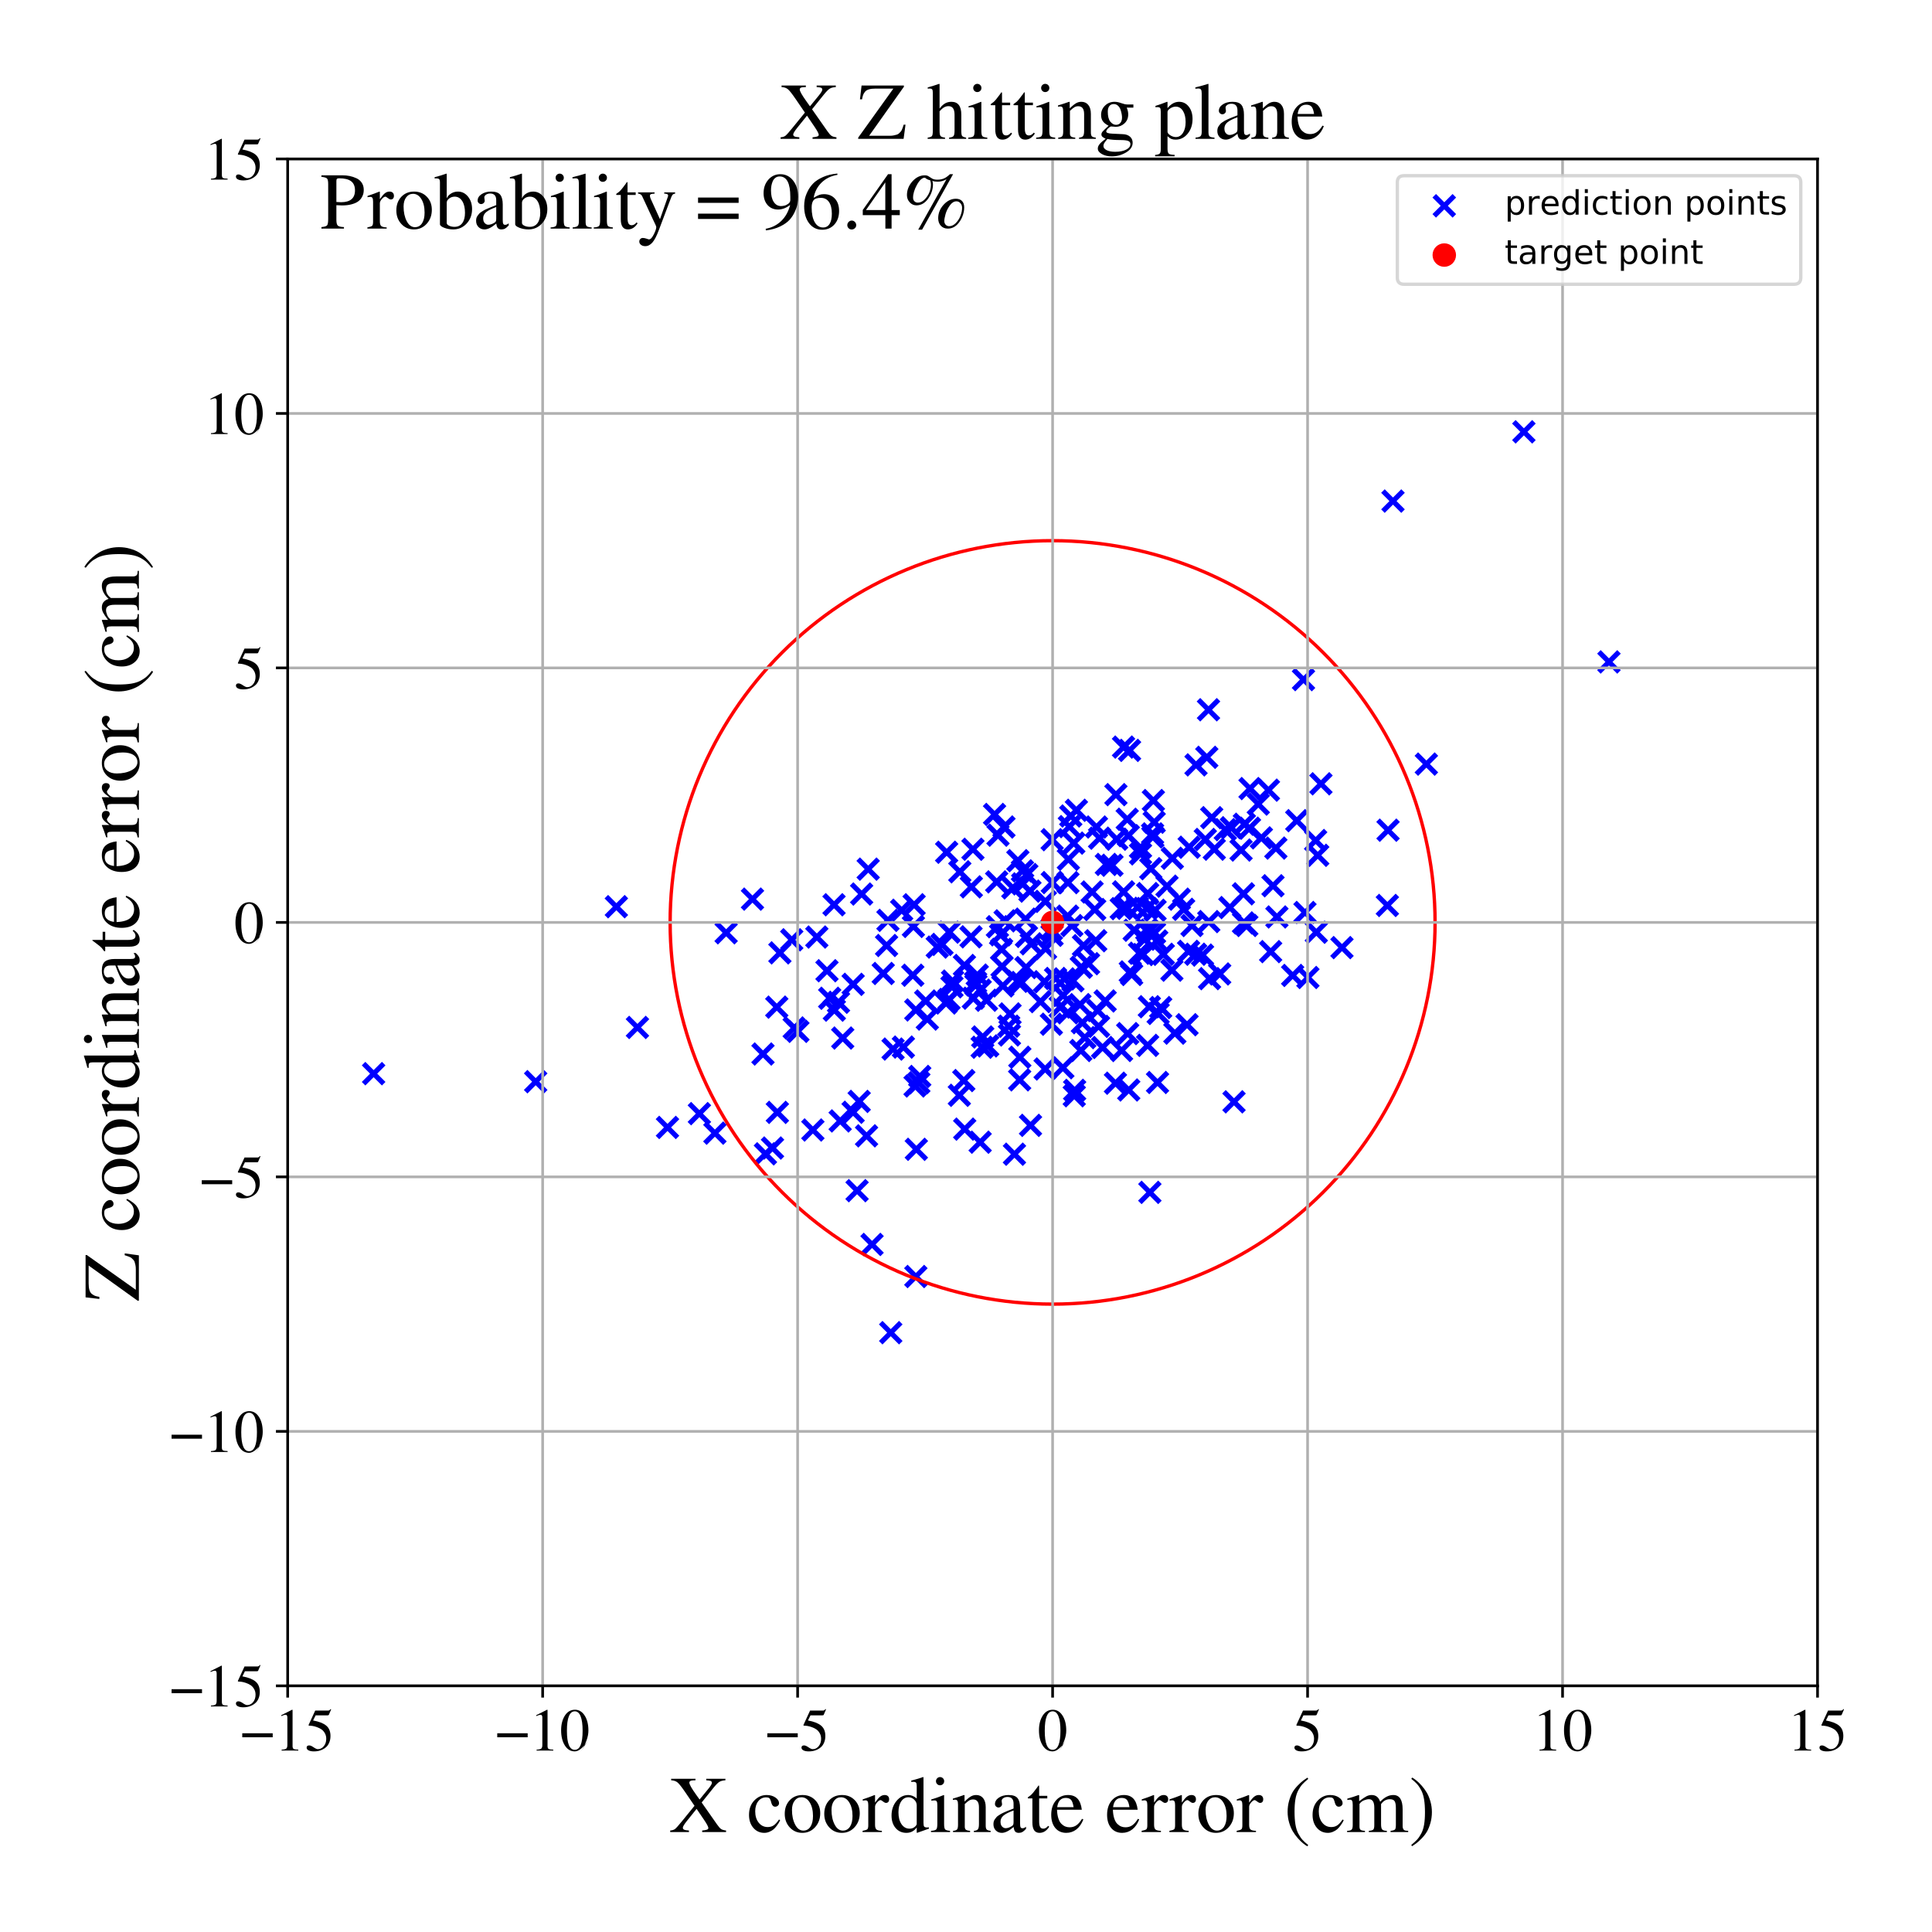 <?xml version="1.0" encoding="utf-8" standalone="no"?>
<!DOCTYPE svg PUBLIC "-//W3C//DTD SVG 1.1//EN"
  "http://www.w3.org/Graphics/SVG/1.1/DTD/svg11.dtd">
<!-- Created with matplotlib (https://matplotlib.org/) -->
<svg height="576pt" version="1.1" viewBox="0 0 576 576" width="576pt" xmlns="http://www.w3.org/2000/svg" xmlns:xlink="http://www.w3.org/1999/xlink">
 <defs>
  <style type="text/css">
*{stroke-linecap:butt;stroke-linejoin:round;}
  </style>
 </defs>
 <g id="figure_1">
  <g id="patch_1">
   <path d="M 0 576 
L 576 576 
L 576 0 
L 0 0 
z
" style="fill:#ffffff;"/>
  </g>
  <g id="axes_1">
   <g id="patch_2">
    <path d="M 85.766 502.609 
L 541.875 502.609 
L 541.875 47.391 
L 85.766 47.391 
z
" style="fill:#ffffff;"/>
   </g>
   <g id="PathCollection_1">
    <defs>
     <path d="M -3 3 
L 3 -3 
M -3 -3 
L 3 3 
" id="m9478719de5" style="stroke:#0000ff;stroke-width:1.5;"/>
    </defs>
    <g clip-path="url(#p0577dd3c3f)">
     <use style="fill:#0000ff;stroke:#0000ff;stroke-width:1.5;" x="251.248" xlink:href="#m9478719de5" y="309.479"/>
     <use style="fill:#0000ff;stroke:#0000ff;stroke-width:1.5;" x="258.354" xlink:href="#m9478719de5" y="338.634"/>
     <use style="fill:#0000ff;stroke:#0000ff;stroke-width:1.5;" x="340.037" xlink:href="#m9478719de5" y="254.569"/>
     <use style="fill:#0000ff;stroke:#0000ff;stroke-width:1.5;" x="345.29" xlink:href="#m9478719de5" y="302.148"/>
     <use style="fill:#0000ff;stroke:#0000ff;stroke-width:1.5;" x="344.21" xlink:href="#m9478719de5" y="278.126"/>
     <use style="fill:#0000ff;stroke:#0000ff;stroke-width:1.5;" x="454.327" xlink:href="#m9478719de5" y="128.744"/>
     <use style="fill:#0000ff;stroke:#0000ff;stroke-width:1.5;" x="302.446" xlink:href="#m9478719de5" y="344.11"/>
     <use style="fill:#0000ff;stroke:#0000ff;stroke-width:1.5;" x="232.516" xlink:href="#m9478719de5" y="284.086"/>
     <use style="fill:#0000ff;stroke:#0000ff;stroke-width:1.5;" x="322.374" xlink:href="#m9478719de5" y="288.374"/>
     <use style="fill:#0000ff;stroke:#0000ff;stroke-width:1.5;" x="213.136" xlink:href="#m9478719de5" y="337.829"/>
     <use style="fill:#0000ff;stroke:#0000ff;stroke-width:1.5;" x="336.21" xlink:href="#m9478719de5" y="308.152"/>
     <use style="fill:#0000ff;stroke:#0000ff;stroke-width:1.5;" x="227.472" xlink:href="#m9478719de5" y="314.24"/>
     <use style="fill:#0000ff;stroke:#0000ff;stroke-width:1.5;" x="351.607" xlink:href="#m9478719de5" y="268.071"/>
     <use style="fill:#0000ff;stroke:#0000ff;stroke-width:1.5;" x="254.356" xlink:href="#m9478719de5" y="293.468"/>
     <use style="fill:#0000ff;stroke:#0000ff;stroke-width:1.5;" x="332.558" xlink:href="#m9478719de5" y="322.941"/>
     <use style="fill:#0000ff;stroke:#0000ff;stroke-width:1.5;" x="303.467" xlink:href="#m9478719de5" y="256.594"/>
     <use style="fill:#0000ff;stroke:#0000ff;stroke-width:1.5;" x="237.888" xlink:href="#m9478719de5" y="307.484"/>
     <use style="fill:#0000ff;stroke:#0000ff;stroke-width:1.5;" x="317.326" xlink:href="#m9478719de5" y="291.84"/>
     <use style="fill:#0000ff;stroke:#0000ff;stroke-width:1.5;" x="339.74" xlink:href="#m9478719de5" y="284.187"/>
     <use style="fill:#0000ff;stroke:#0000ff;stroke-width:1.5;" x="311.72" xlink:href="#m9478719de5" y="282.793"/>
     <use style="fill:#0000ff;stroke:#0000ff;stroke-width:1.5;" x="329.846" xlink:href="#m9478719de5" y="257.717"/>
     <use style="fill:#0000ff;stroke:#0000ff;stroke-width:1.5;" x="275.99" xlink:href="#m9478719de5" y="298.437"/>
     <use style="fill:#0000ff;stroke:#0000ff;stroke-width:1.5;" x="359.348" xlink:href="#m9478719de5" y="250.268"/>
     <use style="fill:#0000ff;stroke:#0000ff;stroke-width:1.5;" x="303.343" xlink:href="#m9478719de5" y="292.56"/>
     <use style="fill:#0000ff;stroke:#0000ff;stroke-width:1.5;" x="272.138" xlink:href="#m9478719de5" y="290.751"/>
     <use style="fill:#0000ff;stroke:#0000ff;stroke-width:1.5;" x="323.417" xlink:href="#m9478719de5" y="309.356"/>
     <use style="fill:#0000ff;stroke:#0000ff;stroke-width:1.5;" x="327.247" xlink:href="#m9478719de5" y="301.29"/>
     <use style="fill:#0000ff;stroke:#0000ff;stroke-width:1.5;" x="413.828" xlink:href="#m9478719de5" y="247.515"/>
     <use style="fill:#0000ff;stroke:#0000ff;stroke-width:1.5;" x="283.82" xlink:href="#m9478719de5" y="294.207"/>
     <use style="fill:#0000ff;stroke:#0000ff;stroke-width:1.5;" x="286.016" xlink:href="#m9478719de5" y="326.55"/>
     <use style="fill:#0000ff;stroke:#0000ff;stroke-width:1.5;" x="228.207" xlink:href="#m9478719de5" y="344.002"/>
     <use style="fill:#0000ff;stroke:#0000ff;stroke-width:1.5;" x="318.304" xlink:href="#m9478719de5" y="273.137"/>
     <use style="fill:#0000ff;stroke:#0000ff;stroke-width:1.5;" x="356.575" xlink:href="#m9478719de5" y="228.038"/>
     <use style="fill:#0000ff;stroke:#0000ff;stroke-width:1.5;" x="336.389" xlink:href="#m9478719de5" y="249.137"/>
     <use style="fill:#0000ff;stroke:#0000ff;stroke-width:1.5;" x="360.298" xlink:href="#m9478719de5" y="211.602"/>
     <use style="fill:#0000ff;stroke:#0000ff;stroke-width:1.5;" x="259.99" xlink:href="#m9478719de5" y="371.013"/>
     <use style="fill:#0000ff;stroke:#0000ff;stroke-width:1.5;" x="299.653" xlink:href="#m9478719de5" y="274.534"/>
     <use style="fill:#0000ff;stroke:#0000ff;stroke-width:1.5;" x="318.816" xlink:href="#m9478719de5" y="246.446"/>
     <use style="fill:#0000ff;stroke:#0000ff;stroke-width:1.5;" x="334.379" xlink:href="#m9478719de5" y="313.195"/>
     <use style="fill:#0000ff;stroke:#0000ff;stroke-width:1.5;" x="276.47" xlink:href="#m9478719de5" y="303.823"/>
     <use style="fill:#0000ff;stroke:#0000ff;stroke-width:1.5;" x="336.068" xlink:href="#m9478719de5" y="244.246"/>
     <use style="fill:#0000ff;stroke:#0000ff;stroke-width:1.5;" x="236.051" xlink:href="#m9478719de5" y="280.193"/>
     <use style="fill:#0000ff;stroke:#0000ff;stroke-width:1.5;" x="340.762" xlink:href="#m9478719de5" y="284.588"/>
     <use style="fill:#0000ff;stroke:#0000ff;stroke-width:1.5;" x="323.022" xlink:href="#m9478719de5" y="281.931"/>
     <use style="fill:#0000ff;stroke:#0000ff;stroke-width:1.5;" x="300.728" xlink:href="#m9478719de5" y="305.943"/>
     <use style="fill:#0000ff;stroke:#0000ff;stroke-width:1.5;" x="342.164" xlink:href="#m9478719de5" y="266.401"/>
     <use style="fill:#0000ff;stroke:#0000ff;stroke-width:1.5;" x="199.004" xlink:href="#m9478719de5" y="336.127"/>
     <use style="fill:#0000ff;stroke:#0000ff;stroke-width:1.5;" x="320.277" xlink:href="#m9478719de5" y="326.692"/>
     <use style="fill:#0000ff;stroke:#0000ff;stroke-width:1.5;" x="290.069" xlink:href="#m9478719de5" y="253.196"/>
     <use style="fill:#0000ff;stroke:#0000ff;stroke-width:1.5;" x="306.025" xlink:href="#m9478719de5" y="279.182"/>
     <use style="fill:#0000ff;stroke:#0000ff;stroke-width:1.5;" x="370.717" xlink:href="#m9478719de5" y="266.482"/>
     <use style="fill:#0000ff;stroke:#0000ff;stroke-width:1.5;" x="289.59" xlink:href="#m9478719de5" y="264.407"/>
     <use style="fill:#0000ff;stroke:#0000ff;stroke-width:1.5;" x="363.635" xlink:href="#m9478719de5" y="290.37"/>
     <use style="fill:#0000ff;stroke:#0000ff;stroke-width:1.5;" x="425.252" xlink:href="#m9478719de5" y="227.806"/>
     <use style="fill:#0000ff;stroke:#0000ff;stroke-width:1.5;" x="273.046" xlink:href="#m9478719de5" y="380.577"/>
     <use style="fill:#0000ff;stroke:#0000ff;stroke-width:1.5;" x="263.328" xlink:href="#m9478719de5" y="290.23"/>
     <use style="fill:#0000ff;stroke:#0000ff;stroke-width:1.5;" x="283.987" xlink:href="#m9478719de5" y="292.492"/>
     <use style="fill:#0000ff;stroke:#0000ff;stroke-width:1.5;" x="318.52" xlink:href="#m9478719de5" y="256.198"/>
     <use style="fill:#0000ff;stroke:#0000ff;stroke-width:1.5;" x="248.748" xlink:href="#m9478719de5" y="301.159"/>
     <use style="fill:#0000ff;stroke:#0000ff;stroke-width:1.5;" x="297.361" xlink:href="#m9478719de5" y="276.285"/>
     <use style="fill:#0000ff;stroke:#0000ff;stroke-width:1.5;" x="378.165" xlink:href="#m9478719de5" y="235.575"/>
     <use style="fill:#0000ff;stroke:#0000ff;stroke-width:1.5;" x="243.528" xlink:href="#m9478719de5" y="279.368"/>
     <use style="fill:#0000ff;stroke:#0000ff;stroke-width:1.5;" x="287.615" xlink:href="#m9478719de5" y="336.632"/>
     <use style="fill:#0000ff;stroke:#0000ff;stroke-width:1.5;" x="313.662" xlink:href="#m9478719de5" y="278.843"/>
     <use style="fill:#0000ff;stroke:#0000ff;stroke-width:1.5;" x="389.934" xlink:href="#m9478719de5" y="291.428"/>
     <use style="fill:#0000ff;stroke:#0000ff;stroke-width:1.5;" x="305.893" xlink:href="#m9478719de5" y="288.466"/>
     <use style="fill:#0000ff;stroke:#0000ff;stroke-width:1.5;" x="282.924" xlink:href="#m9478719de5" y="297.972"/>
     <use style="fill:#0000ff;stroke:#0000ff;stroke-width:1.5;" x="321.971" xlink:href="#m9478719de5" y="299.519"/>
     <use style="fill:#0000ff;stroke:#0000ff;stroke-width:1.5;" x="370.989" xlink:href="#m9478719de5" y="245.741"/>
     <use style="fill:#0000ff;stroke:#0000ff;stroke-width:1.5;" x="304.533" xlink:href="#m9478719de5" y="292.907"/>
     <use style="fill:#0000ff;stroke:#0000ff;stroke-width:1.5;" x="359.788" xlink:href="#m9478719de5" y="225.783"/>
     <use style="fill:#0000ff;stroke:#0000ff;stroke-width:1.5;" x="303.997" xlink:href="#m9478719de5" y="321.943"/>
     <use style="fill:#0000ff;stroke:#0000ff;stroke-width:1.5;" x="274.208" xlink:href="#m9478719de5" y="320.928"/>
     <use style="fill:#0000ff;stroke:#0000ff;stroke-width:1.5;" x="327.834" xlink:href="#m9478719de5" y="249.89"/>
     <use style="fill:#0000ff;stroke:#0000ff;stroke-width:1.5;" x="380.695" xlink:href="#m9478719de5" y="273.379"/>
     <use style="fill:#0000ff;stroke:#0000ff;stroke-width:1.5;" x="311.396" xlink:href="#m9478719de5" y="292.684"/>
     <use style="fill:#0000ff;stroke:#0000ff;stroke-width:1.5;" x="320.392" xlink:href="#m9478719de5" y="325.067"/>
     <use style="fill:#0000ff;stroke:#0000ff;stroke-width:1.5;" x="343.865" xlink:href="#m9478719de5" y="238.672"/>
     <use style="fill:#0000ff;stroke:#0000ff;stroke-width:1.5;" x="216.49" xlink:href="#m9478719de5" y="278.098"/>
     <use style="fill:#0000ff;stroke:#0000ff;stroke-width:1.5;" x="292.812" xlink:href="#m9478719de5" y="312.221"/>
     <use style="fill:#0000ff;stroke:#0000ff;stroke-width:1.5;" x="379.527" xlink:href="#m9478719de5" y="264.078"/>
     <use style="fill:#0000ff;stroke:#0000ff;stroke-width:1.5;" x="350.268" xlink:href="#m9478719de5" y="308.018"/>
     <use style="fill:#0000ff;stroke:#0000ff;stroke-width:1.5;" x="386.611" xlink:href="#m9478719de5" y="244.672"/>
     <use style="fill:#0000ff;stroke:#0000ff;stroke-width:1.5;" x="247.362" xlink:href="#m9478719de5" y="297.619"/>
     <use style="fill:#0000ff;stroke:#0000ff;stroke-width:1.5;" x="299.315" xlink:href="#m9478719de5" y="246.557"/>
     <use style="fill:#0000ff;stroke:#0000ff;stroke-width:1.5;" x="365.306" xlink:href="#m9478719de5" y="247.353"/>
     <use style="fill:#0000ff;stroke:#0000ff;stroke-width:1.5;" x="304.825" xlink:href="#m9478719de5" y="259.639"/>
     <use style="fill:#0000ff;stroke:#0000ff;stroke-width:1.5;" x="316.872" xlink:href="#m9478719de5" y="318.338"/>
     <use style="fill:#0000ff;stroke:#0000ff;stroke-width:1.5;" x="313.471" xlink:href="#m9478719de5" y="277.174"/>
     <use style="fill:#0000ff;stroke:#0000ff;stroke-width:1.5;" x="183.764" xlink:href="#m9478719de5" y="270.32"/>
     <use style="fill:#0000ff;stroke:#0000ff;stroke-width:1.5;" x="272.32" xlink:href="#m9478719de5" y="276.207"/>
     <use style="fill:#0000ff;stroke:#0000ff;stroke-width:1.5;" x="258.842" xlink:href="#m9478719de5" y="259.127"/>
     <use style="fill:#0000ff;stroke:#0000ff;stroke-width:1.5;" x="318.368" xlink:href="#m9478719de5" y="301.953"/>
     <use style="fill:#0000ff;stroke:#0000ff;stroke-width:1.5;" x="326.373" xlink:href="#m9478719de5" y="271.164"/>
     <use style="fill:#0000ff;stroke:#0000ff;stroke-width:1.5;" x="376.058" xlink:href="#m9478719de5" y="249.797"/>
     <use style="fill:#0000ff;stroke:#0000ff;stroke-width:1.5;" x="256.154" xlink:href="#m9478719de5" y="328.367"/>
     <use style="fill:#0000ff;stroke:#0000ff;stroke-width:1.5;" x="256.887" xlink:href="#m9478719de5" y="266.543"/>
     <use style="fill:#0000ff;stroke:#0000ff;stroke-width:1.5;" x="273.193" xlink:href="#m9478719de5" y="342.653"/>
     <use style="fill:#0000ff;stroke:#0000ff;stroke-width:1.5;" x="378.827" xlink:href="#m9478719de5" y="283.713"/>
     <use style="fill:#0000ff;stroke:#0000ff;stroke-width:1.5;" x="316.948" xlink:href="#m9478719de5" y="296.789"/>
     <use style="fill:#0000ff;stroke:#0000ff;stroke-width:1.5;" x="372.676" xlink:href="#m9478719de5" y="235.099"/>
     <use style="fill:#0000ff;stroke:#0000ff;stroke-width:1.5;" x="208.514" xlink:href="#m9478719de5" y="332.014"/>
     <use style="fill:#0000ff;stroke:#0000ff;stroke-width:1.5;" x="367.905" xlink:href="#m9478719de5" y="328.496"/>
     <use style="fill:#0000ff;stroke:#0000ff;stroke-width:1.5;" x="342.364" xlink:href="#m9478719de5" y="277.901"/>
     <use style="fill:#0000ff;stroke:#0000ff;stroke-width:1.5;" x="298.988" xlink:href="#m9478719de5" y="293.936"/>
     <use style="fill:#0000ff;stroke:#0000ff;stroke-width:1.5;" x="343.094" xlink:href="#m9478719de5" y="258.991"/>
     <use style="fill:#0000ff;stroke:#0000ff;stroke-width:1.5;" x="332.93" xlink:href="#m9478719de5" y="250.199"/>
     <use style="fill:#0000ff;stroke:#0000ff;stroke-width:1.5;" x="336.981" xlink:href="#m9478719de5" y="289.761"/>
     <use style="fill:#0000ff;stroke:#0000ff;stroke-width:1.5;" x="344.108" xlink:href="#m9478719de5" y="245.133"/>
     <use style="fill:#0000ff;stroke:#0000ff;stroke-width:1.5;" x="340.028" xlink:href="#m9478719de5" y="252.671"/>
     <use style="fill:#0000ff;stroke:#0000ff;stroke-width:1.5;" x="319.568" xlink:href="#m9478719de5" y="275.95"/>
     <use style="fill:#0000ff;stroke:#0000ff;stroke-width:1.5;" x="324.537" xlink:href="#m9478719de5" y="287.307"/>
     <use style="fill:#0000ff;stroke:#0000ff;stroke-width:1.5;" x="332.695" xlink:href="#m9478719de5" y="236.91"/>
     <use style="fill:#0000ff;stroke:#0000ff;stroke-width:1.5;" x="319.884" xlink:href="#m9478719de5" y="292.417"/>
     <use style="fill:#0000ff;stroke:#0000ff;stroke-width:1.5;" x="328.72" xlink:href="#m9478719de5" y="312.296"/>
     <use style="fill:#0000ff;stroke:#0000ff;stroke-width:1.5;" x="287.342" xlink:href="#m9478719de5" y="322.152"/>
     <use style="fill:#0000ff;stroke:#0000ff;stroke-width:1.5;" x="283.005" xlink:href="#m9478719de5" y="277.903"/>
     <use style="fill:#0000ff;stroke:#0000ff;stroke-width:1.5;" x="336.518" xlink:href="#m9478719de5" y="324.962"/>
     <use style="fill:#0000ff;stroke:#0000ff;stroke-width:1.5;" x="246.553" xlink:href="#m9478719de5" y="289.41"/>
     <use style="fill:#0000ff;stroke:#0000ff;stroke-width:1.5;" x="370.733" xlink:href="#m9478719de5" y="275.156"/>
     <use style="fill:#0000ff;stroke:#0000ff;stroke-width:1.5;" x="360.615" xlink:href="#m9478719de5" y="291.765"/>
     <use style="fill:#0000ff;stroke:#0000ff;stroke-width:1.5;" x="392.244" xlink:href="#m9478719de5" y="250.587"/>
     <use style="fill:#0000ff;stroke:#0000ff;stroke-width:1.5;" x="297.54" xlink:href="#m9478719de5" y="248.998"/>
     <use style="fill:#0000ff;stroke:#0000ff;stroke-width:1.5;" x="392.867" xlink:href="#m9478719de5" y="254.999"/>
     <use style="fill:#0000ff;stroke:#0000ff;stroke-width:1.5;" x="346.828" xlink:href="#m9478719de5" y="284.509"/>
     <use style="fill:#0000ff;stroke:#0000ff;stroke-width:1.5;" x="372.518" xlink:href="#m9478719de5" y="246.917"/>
     <use style="fill:#0000ff;stroke:#0000ff;stroke-width:1.5;" x="380.381" xlink:href="#m9478719de5" y="252.845"/>
     <use style="fill:#0000ff;stroke:#0000ff;stroke-width:1.5;" x="322.232" xlink:href="#m9478719de5" y="313.195"/>
     <use style="fill:#0000ff;stroke:#0000ff;stroke-width:1.5;" x="273.031" xlink:href="#m9478719de5" y="301.105"/>
     <use style="fill:#0000ff;stroke:#0000ff;stroke-width:1.5;" x="354.536" xlink:href="#m9478719de5" y="252.59"/>
     <use style="fill:#0000ff;stroke:#0000ff;stroke-width:1.5;" x="326.678" xlink:href="#m9478719de5" y="280.463"/>
     <use style="fill:#0000ff;stroke:#0000ff;stroke-width:1.5;" x="352.887" xlink:href="#m9478719de5" y="271.11"/>
     <use style="fill:#0000ff;stroke:#0000ff;stroke-width:1.5;" x="393.818" xlink:href="#m9478719de5" y="233.683"/>
     <use style="fill:#0000ff;stroke:#0000ff;stroke-width:1.5;" x="310.195" xlink:href="#m9478719de5" y="298.621"/>
     <use style="fill:#0000ff;stroke:#0000ff;stroke-width:1.5;" x="306.136" xlink:href="#m9478719de5" y="260.737"/>
     <use style="fill:#0000ff;stroke:#0000ff;stroke-width:1.5;" x="294.48" xlink:href="#m9478719de5" y="311.826"/>
     <use style="fill:#0000ff;stroke:#0000ff;stroke-width:1.5;" x="231.587" xlink:href="#m9478719de5" y="300.263"/>
     <use style="fill:#0000ff;stroke:#0000ff;stroke-width:1.5;" x="159.706" xlink:href="#m9478719de5" y="322.491"/>
     <use style="fill:#0000ff;stroke:#0000ff;stroke-width:1.5;" x="289.496" xlink:href="#m9478719de5" y="279.306"/>
     <use style="fill:#0000ff;stroke:#0000ff;stroke-width:1.5;" x="298.744" xlink:href="#m9478719de5" y="288.137"/>
     <use style="fill:#0000ff;stroke:#0000ff;stroke-width:1.5;" x="389.059" xlink:href="#m9478719de5" y="272.045"/>
     <use style="fill:#0000ff;stroke:#0000ff;stroke-width:1.5;" x="337.386" xlink:href="#m9478719de5" y="290.532"/>
     <use style="fill:#0000ff;stroke:#0000ff;stroke-width:1.5;" x="341.271" xlink:href="#m9478719de5" y="280.012"/>
     <use style="fill:#0000ff;stroke:#0000ff;stroke-width:1.5;" x="236.775" xlink:href="#m9478719de5" y="306.47"/>
     <use style="fill:#0000ff;stroke:#0000ff;stroke-width:1.5;" x="264.321" xlink:href="#m9478719de5" y="281.887"/>
     <use style="fill:#0000ff;stroke:#0000ff;stroke-width:1.5;" x="282.235" xlink:href="#m9478719de5" y="254.089"/>
     <use style="fill:#0000ff;stroke:#0000ff;stroke-width:1.5;" x="325.587" xlink:href="#m9478719de5" y="265.933"/>
     <use style="fill:#0000ff;stroke:#0000ff;stroke-width:1.5;" x="254.341" xlink:href="#m9478719de5" y="331.608"/>
     <use style="fill:#0000ff;stroke:#0000ff;stroke-width:1.5;" x="320.916" xlink:href="#m9478719de5" y="241.576"/>
     <use style="fill:#0000ff;stroke:#0000ff;stroke-width:1.5;" x="336.757" xlink:href="#m9478719de5" y="223.716"/>
     <use style="fill:#0000ff;stroke:#0000ff;stroke-width:1.5;" x="269.329" xlink:href="#m9478719de5" y="312.172"/>
     <use style="fill:#0000ff;stroke:#0000ff;stroke-width:1.5;" x="307.452" xlink:href="#m9478719de5" y="281.387"/>
     <use style="fill:#0000ff;stroke:#0000ff;stroke-width:1.5;" x="341.877" xlink:href="#m9478719de5" y="270.866"/>
     <use style="fill:#0000ff;stroke:#0000ff;stroke-width:1.5;" x="361.254" xlink:href="#m9478719de5" y="243.778"/>
     <use style="fill:#0000ff;stroke:#0000ff;stroke-width:1.5;" x="362.018" xlink:href="#m9478719de5" y="253.176"/>
     <use style="fill:#0000ff;stroke:#0000ff;stroke-width:1.5;" x="298.621" xlink:href="#m9478719de5" y="283.04"/>
     <use style="fill:#0000ff;stroke:#0000ff;stroke-width:1.5;" x="292.994" xlink:href="#m9478719de5" y="309.156"/>
     <use style="fill:#0000ff;stroke:#0000ff;stroke-width:1.5;" x="297.15" xlink:href="#m9478719de5" y="262.917"/>
     <use style="fill:#0000ff;stroke:#0000ff;stroke-width:1.5;" x="344.368" xlink:href="#m9478719de5" y="271.378"/>
     <use style="fill:#0000ff;stroke:#0000ff;stroke-width:1.5;" x="304.896" xlink:href="#m9478719de5" y="263.513"/>
     <use style="fill:#0000ff;stroke:#0000ff;stroke-width:1.5;" x="307.234" xlink:href="#m9478719de5" y="335.512"/>
     <use style="fill:#0000ff;stroke:#0000ff;stroke-width:1.5;" x="316.083" xlink:href="#m9478719de5" y="300.253"/>
     <use style="fill:#0000ff;stroke:#0000ff;stroke-width:1.5;" x="415.301" xlink:href="#m9478719de5" y="149.391"/>
     <use style="fill:#0000ff;stroke:#0000ff;stroke-width:1.5;" x="375.14" xlink:href="#m9478719de5" y="239.728"/>
     <use style="fill:#0000ff;stroke:#0000ff;stroke-width:1.5;" x="287.531" xlink:href="#m9478719de5" y="287.837"/>
     <use style="fill:#0000ff;stroke:#0000ff;stroke-width:1.5;" x="264.732" xlink:href="#m9478719de5" y="274.395"/>
     <use style="fill:#0000ff;stroke:#0000ff;stroke-width:1.5;" x="291.357" xlink:href="#m9478719de5" y="290.706"/>
     <use style="fill:#0000ff;stroke:#0000ff;stroke-width:1.5;" x="331.522" xlink:href="#m9478719de5" y="257.964"/>
     <use style="fill:#0000ff;stroke:#0000ff;stroke-width:1.5;" x="298.319" xlink:href="#m9478719de5" y="278.704"/>
     <use style="fill:#0000ff;stroke:#0000ff;stroke-width:1.5;" x="301.129" xlink:href="#m9478719de5" y="302.288"/>
     <use style="fill:#0000ff;stroke:#0000ff;stroke-width:1.5;" x="342.661" xlink:href="#m9478719de5" y="300.143"/>
     <use style="fill:#0000ff;stroke:#0000ff;stroke-width:1.5;" x="242.348" xlink:href="#m9478719de5" y="336.895"/>
     <use style="fill:#0000ff;stroke:#0000ff;stroke-width:1.5;" x="286.158" xlink:href="#m9478719de5" y="259.916"/>
     <use style="fill:#0000ff;stroke:#0000ff;stroke-width:1.5;" x="400.09" xlink:href="#m9478719de5" y="282.516"/>
     <use style="fill:#0000ff;stroke:#0000ff;stroke-width:1.5;" x="305.746" xlink:href="#m9478719de5" y="274.029"/>
     <use style="fill:#0000ff;stroke:#0000ff;stroke-width:1.5;" x="249.989" xlink:href="#m9478719de5" y="298.814"/>
     <use style="fill:#0000ff;stroke:#0000ff;stroke-width:1.5;" x="290.87" xlink:href="#m9478719de5" y="292.908"/>
     <use style="fill:#0000ff;stroke:#0000ff;stroke-width:1.5;" x="392.444" xlink:href="#m9478719de5" y="277.937"/>
     <use style="fill:#0000ff;stroke:#0000ff;stroke-width:1.5;" x="111.393" xlink:href="#m9478719de5" y="320.098"/>
     <use style="fill:#0000ff;stroke:#0000ff;stroke-width:1.5;" x="347.919" xlink:href="#m9478719de5" y="264.197"/>
     <use style="fill:#0000ff;stroke:#0000ff;stroke-width:1.5;" x="268.819" xlink:href="#m9478719de5" y="271.379"/>
     <use style="fill:#0000ff;stroke:#0000ff;stroke-width:1.5;" x="371.723" xlink:href="#m9478719de5" y="275.92"/>
     <use style="fill:#0000ff;stroke:#0000ff;stroke-width:1.5;" x="250.486" xlink:href="#m9478719de5" y="334.189"/>
     <use style="fill:#0000ff;stroke:#0000ff;stroke-width:1.5;" x="343.627" xlink:href="#m9478719de5" y="248.616"/>
     <use style="fill:#0000ff;stroke:#0000ff;stroke-width:1.5;" x="341.902" xlink:href="#m9478719de5" y="277.112"/>
     <use style="fill:#0000ff;stroke:#0000ff;stroke-width:1.5;" x="322.695" xlink:href="#m9478719de5" y="304.909"/>
     <use style="fill:#0000ff;stroke:#0000ff;stroke-width:1.5;" x="319.234" xlink:href="#m9478719de5" y="243.278"/>
     <use style="fill:#0000ff;stroke:#0000ff;stroke-width:1.5;" x="479.689" xlink:href="#m9478719de5" y="197.34"/>
     <use style="fill:#0000ff;stroke:#0000ff;stroke-width:1.5;" x="327.518" xlink:href="#m9478719de5" y="306.001"/>
     <use style="fill:#0000ff;stroke:#0000ff;stroke-width:1.5;" x="334.966" xlink:href="#m9478719de5" y="222.736"/>
     <use style="fill:#0000ff;stroke:#0000ff;stroke-width:1.5;" x="290.185" xlink:href="#m9478719de5" y="297.602"/>
     <use style="fill:#0000ff;stroke:#0000ff;stroke-width:1.5;" x="265.564" xlink:href="#m9478719de5" y="397.319"/>
     <use style="fill:#0000ff;stroke:#0000ff;stroke-width:1.5;" x="231.763" xlink:href="#m9478719de5" y="331.64"/>
     <use style="fill:#0000ff;stroke:#0000ff;stroke-width:1.5;" x="292.219" xlink:href="#m9478719de5" y="340.528"/>
     <use style="fill:#0000ff;stroke:#0000ff;stroke-width:1.5;" x="307.061" xlink:href="#m9478719de5" y="265.674"/>
     <use style="fill:#0000ff;stroke:#0000ff;stroke-width:1.5;" x="320.138" xlink:href="#m9478719de5" y="251.359"/>
     <use style="fill:#0000ff;stroke:#0000ff;stroke-width:1.5;" x="388.62" xlink:href="#m9478719de5" y="202.613"/>
     <use style="fill:#0000ff;stroke:#0000ff;stroke-width:1.5;" x="313.457" xlink:href="#m9478719de5" y="305.356"/>
     <use style="fill:#0000ff;stroke:#0000ff;stroke-width:1.5;" x="318.396" xlink:href="#m9478719de5" y="263.145"/>
     <use style="fill:#0000ff;stroke:#0000ff;stroke-width:1.5;" x="349.385" xlink:href="#m9478719de5" y="289.247"/>
     <use style="fill:#0000ff;stroke:#0000ff;stroke-width:1.5;" x="334.981" xlink:href="#m9478719de5" y="265.895"/>
     <use style="fill:#0000ff;stroke:#0000ff;stroke-width:1.5;" x="304.045" xlink:href="#m9478719de5" y="315.204"/>
     <use style="fill:#0000ff;stroke:#0000ff;stroke-width:1.5;" x="370.011" xlink:href="#m9478719de5" y="253.43"/>
     <use style="fill:#0000ff;stroke:#0000ff;stroke-width:1.5;" x="301.963" xlink:href="#m9478719de5" y="264.709"/>
     <use style="fill:#0000ff;stroke:#0000ff;stroke-width:1.5;" x="342.147" xlink:href="#m9478719de5" y="311.661"/>
     <use style="fill:#0000ff;stroke:#0000ff;stroke-width:1.5;" x="336.159" xlink:href="#m9478719de5" y="270.802"/>
     <use style="fill:#0000ff;stroke:#0000ff;stroke-width:1.5;" x="296.517" xlink:href="#m9478719de5" y="242.814"/>
     <use style="fill:#0000ff;stroke:#0000ff;stroke-width:1.5;" x="358.519" xlink:href="#m9478719de5" y="284.749"/>
     <use style="fill:#0000ff;stroke:#0000ff;stroke-width:1.5;" x="311.651" xlink:href="#m9478719de5" y="268.732"/>
     <use style="fill:#0000ff;stroke:#0000ff;stroke-width:1.5;" x="292.233" xlink:href="#m9478719de5" y="295.21"/>
     <use style="fill:#0000ff;stroke:#0000ff;stroke-width:1.5;" x="354.36" xlink:href="#m9478719de5" y="283.627"/>
     <use style="fill:#0000ff;stroke:#0000ff;stroke-width:1.5;" x="366.657" xlink:href="#m9478719de5" y="270.58"/>
     <use style="fill:#0000ff;stroke:#0000ff;stroke-width:1.5;" x="367.117" xlink:href="#m9478719de5" y="246.778"/>
     <use style="fill:#0000ff;stroke:#0000ff;stroke-width:1.5;" x="349.518" xlink:href="#m9478719de5" y="255.877"/>
     <use style="fill:#0000ff;stroke:#0000ff;stroke-width:1.5;" x="272.813" xlink:href="#m9478719de5" y="323.77"/>
     <use style="fill:#0000ff;stroke:#0000ff;stroke-width:1.5;" x="342.82" xlink:href="#m9478719de5" y="355.487"/>
     <use style="fill:#0000ff;stroke:#0000ff;stroke-width:1.5;" x="290.956" xlink:href="#m9478719de5" y="293.662"/>
     <use style="fill:#0000ff;stroke:#0000ff;stroke-width:1.5;" x="294.109" xlink:href="#m9478719de5" y="298.205"/>
     <use style="fill:#0000ff;stroke:#0000ff;stroke-width:1.5;" x="313.688" xlink:href="#m9478719de5" y="250.337"/>
     <use style="fill:#0000ff;stroke:#0000ff;stroke-width:1.5;" x="314.709" xlink:href="#m9478719de5" y="291.712"/>
     <use style="fill:#0000ff;stroke:#0000ff;stroke-width:1.5;" x="255.529" xlink:href="#m9478719de5" y="354.98"/>
     <use style="fill:#0000ff;stroke:#0000ff;stroke-width:1.5;" x="300.954" xlink:href="#m9478719de5" y="308.564"/>
     <use style="fill:#0000ff;stroke:#0000ff;stroke-width:1.5;" x="338.145" xlink:href="#m9478719de5" y="277.342"/>
     <use style="fill:#0000ff;stroke:#0000ff;stroke-width:1.5;" x="355.38" xlink:href="#m9478719de5" y="275.929"/>
     <use style="fill:#0000ff;stroke:#0000ff;stroke-width:1.5;" x="339.122" xlink:href="#m9478719de5" y="270.467"/>
     <use style="fill:#0000ff;stroke:#0000ff;stroke-width:1.5;" x="190.046" xlink:href="#m9478719de5" y="306.32"/>
     <use style="fill:#0000ff;stroke:#0000ff;stroke-width:1.5;" x="353.897" xlink:href="#m9478719de5" y="305.507"/>
     <use style="fill:#0000ff;stroke:#0000ff;stroke-width:1.5;" x="343.701" xlink:href="#m9478719de5" y="249.531"/>
     <use style="fill:#0000ff;stroke:#0000ff;stroke-width:1.5;" x="311.58" xlink:href="#m9478719de5" y="318.705"/>
     <use style="fill:#0000ff;stroke:#0000ff;stroke-width:1.5;" x="282.048" xlink:href="#m9478719de5" y="299.031"/>
     <use style="fill:#0000ff;stroke:#0000ff;stroke-width:1.5;" x="266.258" xlink:href="#m9478719de5" y="312.763"/>
     <use style="fill:#0000ff;stroke:#0000ff;stroke-width:1.5;" x="248.656" xlink:href="#m9478719de5" y="269.744"/>
     <use style="fill:#0000ff;stroke:#0000ff;stroke-width:1.5;" x="329.489" xlink:href="#m9478719de5" y="298.425"/>
     <use style="fill:#0000ff;stroke:#0000ff;stroke-width:1.5;" x="334.285" xlink:href="#m9478719de5" y="270.895"/>
     <use style="fill:#0000ff;stroke:#0000ff;stroke-width:1.5;" x="224.343" xlink:href="#m9478719de5" y="268.062"/>
     <use style="fill:#0000ff;stroke:#0000ff;stroke-width:1.5;" x="344.869" xlink:href="#m9478719de5" y="280.531"/>
     <use style="fill:#0000ff;stroke:#0000ff;stroke-width:1.5;" x="413.626" xlink:href="#m9478719de5" y="269.952"/>
     <use style="fill:#0000ff;stroke:#0000ff;stroke-width:1.5;" x="230.312" xlink:href="#m9478719de5" y="342.267"/>
     <use style="fill:#0000ff;stroke:#0000ff;stroke-width:1.5;" x="279.434" xlink:href="#m9478719de5" y="282.359"/>
     <use style="fill:#0000ff;stroke:#0000ff;stroke-width:1.5;" x="345.102" xlink:href="#m9478719de5" y="322.724"/>
     <use style="fill:#0000ff;stroke:#0000ff;stroke-width:1.5;" x="313.727" xlink:href="#m9478719de5" y="263.128"/>
     <use style="fill:#0000ff;stroke:#0000ff;stroke-width:1.5;" x="356.473" xlink:href="#m9478719de5" y="284.49"/>
     <use style="fill:#0000ff;stroke:#0000ff;stroke-width:1.5;" x="385.389" xlink:href="#m9478719de5" y="290.816"/>
     <use style="fill:#0000ff;stroke:#0000ff;stroke-width:1.5;" x="280.847" xlink:href="#m9478719de5" y="281.564"/>
     <use style="fill:#0000ff;stroke:#0000ff;stroke-width:1.5;" x="273.939" xlink:href="#m9478719de5" y="322.814"/>
     <use style="fill:#0000ff;stroke:#0000ff;stroke-width:1.5;" x="360.384" xlink:href="#m9478719de5" y="274.757"/>
     <use style="fill:#0000ff;stroke:#0000ff;stroke-width:1.5;" x="326.887" xlink:href="#m9478719de5" y="246.57"/>
     <use style="fill:#0000ff;stroke:#0000ff;stroke-width:1.5;" x="272.53" xlink:href="#m9478719de5" y="269.743"/>
     <use style="fill:#0000ff;stroke:#0000ff;stroke-width:1.5;" x="346.049" xlink:href="#m9478719de5" y="300.393"/>
    </g>
   </g>
   <g id="PathCollection_2">
    <defs>
     <path d="M 0 3 
C 0.796 3 1.559 2.684 2.121 2.121 
C 2.684 1.559 3 0.796 3 0 
C 3 -0.796 2.684 -1.559 2.121 -2.121 
C 1.559 -2.684 0.796 -3 0 -3 
C -0.796 -3 -1.559 -2.684 -2.121 -2.121 
C -2.684 -1.559 -3 -0.796 -3 0 
C -3 0.796 -2.684 1.559 -2.121 2.121 
C -1.559 2.684 -0.796 3 0 3 
z
" id="md25aeb8550" style="stroke:#ff0000;"/>
    </defs>
    <g clip-path="url(#p0577dd3c3f)">
     <use style="fill:#ff0000;stroke:#ff0000;" x="313.82" xlink:href="#md25aeb8550" y="275"/>
    </g>
   </g>
   <g id="patch_3">
    <path clip-path="url(#p0577dd3c3f)" d="M 313.82 388.805 
C 344.061 388.805 373.067 376.814 394.45 355.472 
C 415.833 334.131 427.848 305.181 427.848 275 
C 427.848 244.819 415.833 215.869 394.45 194.528 
C 373.067 173.186 344.061 161.195 313.82 161.195 
C 283.58 161.195 254.574 173.186 233.191 194.528 
C 211.808 215.869 199.793 244.819 199.793 275 
C 199.793 305.181 211.808 334.131 233.191 355.472 
C 254.574 376.814 283.58 388.805 313.82 388.805 
z
" style="fill:none;stroke:#ff0000;stroke-linejoin:miter;"/>
   </g>
   <g id="matplotlib.axis_1">
    <g id="xtick_1">
     <g id="line2d_1">
      <path clip-path="url(#p0577dd3c3f)" d="M 85.766 502.609 
L 85.766 47.391 
" style="fill:none;stroke:#b0b0b0;stroke-linecap:square;stroke-width:0.8;"/>
     </g>
     <g id="line2d_2">
      <defs>
       <path d="M 0 0 
L 0 3.5 
" id="mb2faf82212" style="stroke:#000000;stroke-width:0.8;"/>
      </defs>
      <g>
       <use style="stroke:#000000;stroke-width:0.8;" x="85.766" xlink:href="#mb2faf82212" y="502.609"/>
      </g>
     </g>
     <g id="text_1">
      <!-- −15 -->
      <defs>
       <path d="M 3 22 
L 3 28.594 
L 53.406 28.594 
L 53.406 22 
z
" id="FreeSerif-8722"/>
       <path d="M 18.297 59.297 
Q 16.5 59.297 11.094 57.094 
L 11.094 58.5 
L 29.094 67.594 
L 29.906 67.406 
L 29.906 7.406 
Q 29.906 3.797 31.703 2.688 
Q 33.5 1.594 39.406 1.5 
L 39.406 0 
L 11.797 0 
L 11.797 1.5 
Q 17.406 1.703 19.344 3.141 
Q 21.297 4.594 21.297 9.297 
L 21.297 54.594 
Q 21.297 59.297 18.297 59.297 
z
" id="FreeSerif-49"/>
       <path d="M 35.703 19.406 
Q 35.703 24.703 33.344 28.797 
Q 31 32.906 27.641 35.156 
Q 24.297 37.406 20.141 38.844 
Q 16 40.297 12.953 40.75 
Q 9.906 41.203 7.594 41.203 
Q 6.406 41.203 6.406 42 
Q 6.406 42.297 6.5 42.5 
L 17.406 66.203 
L 38.297 66.203 
Q 39.906 66.203 40.844 66.703 
Q 41.797 67.203 42.906 68.797 
L 43.797 68.094 
L 40 59.203 
Q 39.594 58.297 37.703 58.297 
L 18.094 58.297 
L 13.906 49.797 
Q 28.5 47.203 35.594 41.344 
Q 42.703 35.5 42.703 24.203 
Q 42.703 18.297 40.844 13.688 
Q 39 9.094 36.141 6.297 
Q 33.297 3.5 29.547 1.703 
Q 25.797 -0.094 22.344 -0.75 
Q 18.906 -1.406 15.406 -1.406 
Q 9.797 -1.406 6.5 0.25 
Q 3.203 1.906 3.203 4.797 
Q 3.203 8.5 7.5 8.5 
Q 10.297 8.5 14.75 5.391 
Q 19.203 2.297 21.797 2.297 
Q 27.703 2.297 31.703 7.25 
Q 35.703 12.203 35.703 19.406 
z
" id="FreeSerif-53"/>
      </defs>
      <g transform="translate(71.689 521.903)scale(0.18 -0.18)">
       <use xlink:href="#FreeSerif-8722"/>
       <use x="56.4" xlink:href="#FreeSerif-49"/>
       <use x="106.4" xlink:href="#FreeSerif-53"/>
      </g>
     </g>
    </g>
    <g id="xtick_2">
     <g id="line2d_3">
      <path clip-path="url(#p0577dd3c3f)" d="M 161.784 502.609 
L 161.784 47.391 
" style="fill:none;stroke:#b0b0b0;stroke-linecap:square;stroke-width:0.8;"/>
     </g>
     <g id="line2d_4">
      <g>
       <use style="stroke:#000000;stroke-width:0.8;" x="161.784" xlink:href="#mb2faf82212" y="502.609"/>
      </g>
     </g>
     <g id="text_2">
      <!-- −10 -->
      <defs>
       <path d="M 47.594 17.797 
Q 35.203 -1.406 25 -1.406 
Q 14.797 -1.406 8.594 8.391 
Q 2.406 18.203 2.406 33.594 
Q 2.406 48.094 8.594 57.844 
Q 14.797 67.594 25.406 67.594 
Q 35.203 67.594 41.391 58 
Q 47.594 48.406 47.594 33 
Q 47.594 17.797 35.203 -1.406 
z
M 25.094 65 
Q 12 65 12 32.703 
Q 12 1.203 25 1.203 
Q 38 1.203 38 32.797 
Q 38 48.5 34.703 56.75 
Q 31.406 65 25.094 65 
z
" id="FreeSerif-48"/>
      </defs>
      <g transform="translate(147.707 521.903)scale(0.18 -0.18)">
       <use xlink:href="#FreeSerif-8722"/>
       <use x="56.4" xlink:href="#FreeSerif-49"/>
       <use x="106.4" xlink:href="#FreeSerif-48"/>
      </g>
     </g>
    </g>
    <g id="xtick_3">
     <g id="line2d_5">
      <path clip-path="url(#p0577dd3c3f)" d="M 237.802 502.609 
L 237.802 47.391 
" style="fill:none;stroke:#b0b0b0;stroke-linecap:square;stroke-width:0.8;"/>
     </g>
     <g id="line2d_6">
      <g>
       <use style="stroke:#000000;stroke-width:0.8;" x="237.802" xlink:href="#mb2faf82212" y="502.609"/>
      </g>
     </g>
     <g id="text_3">
      <!-- −5 -->
      <g transform="translate(228.226 521.903)scale(0.18 -0.18)">
       <use xlink:href="#FreeSerif-8722"/>
       <use x="56.4" xlink:href="#FreeSerif-53"/>
      </g>
     </g>
    </g>
    <g id="xtick_4">
     <g id="line2d_7">
      <path clip-path="url(#p0577dd3c3f)" d="M 313.82 502.609 
L 313.82 47.391 
" style="fill:none;stroke:#b0b0b0;stroke-linecap:square;stroke-width:0.8;"/>
     </g>
     <g id="line2d_8">
      <g>
       <use style="stroke:#000000;stroke-width:0.8;" x="313.82" xlink:href="#mb2faf82212" y="502.609"/>
      </g>
     </g>
     <g id="text_4">
      <!-- 0 -->
      <g transform="translate(309.32 521.903)scale(0.18 -0.18)">
       <use xlink:href="#FreeSerif-48"/>
      </g>
     </g>
    </g>
    <g id="xtick_5">
     <g id="line2d_9">
      <path clip-path="url(#p0577dd3c3f)" d="M 389.839 502.609 
L 389.839 47.391 
" style="fill:none;stroke:#b0b0b0;stroke-linecap:square;stroke-width:0.8;"/>
     </g>
     <g id="line2d_10">
      <g>
       <use style="stroke:#000000;stroke-width:0.8;" x="389.839" xlink:href="#mb2faf82212" y="502.609"/>
      </g>
     </g>
     <g id="text_5">
      <!-- 5 -->
      <g transform="translate(385.339 521.903)scale(0.18 -0.18)">
       <use xlink:href="#FreeSerif-53"/>
      </g>
     </g>
    </g>
    <g id="xtick_6">
     <g id="line2d_11">
      <path clip-path="url(#p0577dd3c3f)" d="M 465.857 502.609 
L 465.857 47.391 
" style="fill:none;stroke:#b0b0b0;stroke-linecap:square;stroke-width:0.8;"/>
     </g>
     <g id="line2d_12">
      <g>
       <use style="stroke:#000000;stroke-width:0.8;" x="465.857" xlink:href="#mb2faf82212" y="502.609"/>
      </g>
     </g>
     <g id="text_6">
      <!-- 10 -->
      <g transform="translate(456.857 521.903)scale(0.18 -0.18)">
       <use xlink:href="#FreeSerif-49"/>
       <use x="50" xlink:href="#FreeSerif-48"/>
      </g>
     </g>
    </g>
    <g id="xtick_7">
     <g id="line2d_13">
      <path clip-path="url(#p0577dd3c3f)" d="M 541.875 502.609 
L 541.875 47.391 
" style="fill:none;stroke:#b0b0b0;stroke-linecap:square;stroke-width:0.8;"/>
     </g>
     <g id="line2d_14">
      <g>
       <use style="stroke:#000000;stroke-width:0.8;" x="541.875" xlink:href="#mb2faf82212" y="502.609"/>
      </g>
     </g>
     <g id="text_7">
      <!-- 15 -->
      <g transform="translate(532.875 521.903)scale(0.18 -0.18)">
       <use xlink:href="#FreeSerif-49"/>
       <use x="50" xlink:href="#FreeSerif-53"/>
      </g>
     </g>
    </g>
    <g id="text_8">
     <!-- X coordinate error (cm) -->
     <defs>
      <path d="M 69.594 66.203 
L 69.594 64.297 
Q 64.703 64 62.047 62.344 
Q 59.406 60.703 54.703 54.906 
L 40.094 36.703 
L 59.297 9.297 
Q 62.297 5 64.297 3.703 
Q 66.297 2.406 70.406 1.906 
L 70.406 0 
L 40.703 0 
L 40.703 1.906 
Q 44.797 2.297 46.594 2.938 
Q 48.406 3.594 48.406 5 
Q 48.406 7.203 43.297 14.797 
L 33.797 28.797 
L 21.906 14 
Q 16.703 7.5 16.703 5.406 
Q 16.703 3.703 18.297 2.953 
Q 19.906 2.203 24.297 1.906 
L 24.297 0 
L 1 0 
L 1 1.906 
Q 4.906 2.203 7 3.797 
Q 9.094 5.406 15.5 13.297 
L 31.203 32.594 
L 20.297 48.594 
Q 13.297 58.906 10.25 61.5 
Q 7.203 64.094 2.203 64.297 
L 2.203 66.203 
L 32.406 66.203 
L 32.406 64.297 
L 29.594 64.203 
Q 24.797 64.094 24.797 61.297 
Q 24.797 58.094 33.297 46.297 
L 37.5 40.406 
L 48.797 54.203 
Q 52.797 59.203 52.797 61.094 
Q 52.797 62.797 51.344 63.438 
Q 49.906 64.094 45.797 64.297 
L 45.797 66.203 
z
" id="FreeSerif-88"/>
      <path id="FreeSerif-32"/>
      <path d="M 2.5 21.297 
Q 2.5 32.406 9.047 39.203 
Q 15.594 46 24.406 46 
Q 30.703 46 35.25 42.953 
Q 39.797 39.906 39.797 35.703 
Q 39.797 34 38.391 32.75 
Q 37 31.5 35 31.5 
Q 31.594 31.5 30.297 36.094 
L 29.703 38.297 
Q 28.906 41.094 27.703 42.094 
Q 26.5 43.094 23.797 43.094 
Q 17.703 43.094 13.953 38.25 
Q 10.203 33.406 10.203 25.703 
Q 10.203 17.094 14.547 11.641 
Q 18.906 6.203 25.703 6.203 
Q 30 6.203 33.094 8.25 
Q 36.203 10.297 39.797 15.594 
L 41.203 14.703 
Q 40.203 12.703 39.453 11.391 
Q 38.703 10.094 36.75 7.5 
Q 34.797 4.906 32.891 3.297 
Q 31 1.703 27.891 0.344 
Q 24.797 -1 21.5 -1 
Q 13.203 -1 7.844 5.25 
Q 2.5 11.5 2.5 21.297 
z
" id="FreeSerif-99"/>
      <path d="M 24.594 46 
Q 34.203 46 40.391 39.594 
Q 46.594 33.203 46.594 23.406 
Q 46.594 13 40.188 6 
Q 33.797 -1 24.391 -1 
Q 15 -1 8.75 5.75 
Q 2.5 12.5 2.5 22.594 
Q 2.5 32.906 8.641 39.453 
Q 14.797 46 24.594 46 
z
M 11.5 27.5 
Q 11.5 16.797 15.391 9.297 
Q 19.297 1.797 25.594 1.797 
Q 31.203 1.797 34.391 6.594 
Q 37.594 11.406 37.594 19.906 
Q 37.594 30.203 33.594 36.703 
Q 29.594 43.203 23.297 43.203 
Q 18 43.203 14.75 38.891 
Q 11.5 34.594 11.5 27.5 
z
" id="FreeSerif-111"/>
      <path d="M 30.094 36.203 
Q 28.594 36.203 26.391 37.953 
Q 24.203 39.703 23.5 39.703 
Q 21.5 39.703 19 36.797 
Q 16.5 33.906 16.5 31.5 
L 16.5 9 
Q 16.5 4.703 18.203 3.203 
Q 19.906 1.703 25 1.5 
L 25 0 
L 1 0 
L 1 1.5 
Q 5.797 2.406 6.938 3.5 
Q 8.094 4.594 8.094 8.406 
L 8.094 33.406 
Q 8.094 36.703 7.344 38.047 
Q 6.594 39.406 4.703 39.406 
Q 3.094 39.406 1.203 39 
L 1.203 40.594 
Q 9.203 43.203 16 46 
L 16.5 45.797 
L 16.5 36.594 
Q 20.203 41.906 22.797 43.953 
Q 25.406 46 28.5 46 
Q 31.094 46 32.547 44.594 
Q 34 43.203 34 40.703 
Q 34 38.594 32.953 37.391 
Q 31.906 36.203 30.094 36.203 
z
" id="FreeSerif-114"/>
      <path d="M 34.203 -1 
L 33.797 -0.703 
L 33.797 5.703 
Q 29 -1 21 -1 
Q 12.703 -1 7.594 4.953 
Q 2.5 10.906 2.5 20.5 
Q 2.5 31.094 8.594 38.547 
Q 14.703 46 23.297 46 
Q 28.703 46 33.797 41.703 
L 33.797 57.297 
Q 33.797 60.406 32.891 61.406 
Q 32 62.406 29.203 62.406 
Q 27.797 62.406 27 62.297 
L 27 63.906 
Q 36.094 66.297 41.703 68.297 
L 42.203 68.094 
L 42.203 11.406 
Q 42.203 7.906 43.047 6.797 
Q 43.906 5.703 46.594 5.703 
Q 47.094 5.703 48.906 5.797 
L 48.906 4.203 
z
M 24.906 4.203 
Q 28.703 4.203 31.25 6.344 
Q 33.797 8.5 33.797 10.203 
L 33.797 33.203 
Q 33.797 37.203 30.688 40.203 
Q 27.594 43.203 23.594 43.203 
Q 17.906 43.203 14.5 38.094 
Q 11.094 33 11.094 24.5 
Q 11.094 15.297 14.891 9.75 
Q 18.703 4.203 24.906 4.203 
z
" id="FreeSerif-100"/>
      <path d="M 6.203 39.297 
Q 4 39.297 2 39 
L 2 40.5 
Q 9 42.5 17.5 46 
L 17.906 45.703 
L 17.906 10.203 
Q 17.906 4.797 19.156 3.344 
Q 20.406 1.906 25.297 1.5 
L 25.297 0 
L 1.594 0 
L 1.594 1.5 
Q 6.797 1.797 8.141 3.297 
Q 9.5 4.797 9.5 10.203 
L 9.5 33.406 
Q 9.5 36.703 8.75 38 
Q 8 39.297 6.203 39.297 
z
M 12.797 68.297 
Q 15 68.297 16.5 66.797 
Q 18 65.297 18 63.203 
Q 18 61 16.5 59.547 
Q 15 58.094 12.797 58.094 
Q 10.703 58.094 9.25 59.594 
Q 7.797 61.094 7.797 63.188 
Q 7.797 65.297 9.297 66.797 
Q 10.797 68.297 12.797 68.297 
z
" id="FreeSerif-105"/>
      <path d="M 1 39.797 
L 1 41.5 
Q 8.406 43.703 14.797 46 
L 15.5 45.797 
L 15.5 37.906 
Q 20.594 42.703 23.547 44.344 
Q 26.5 46 30 46 
Q 35.5 46 38.641 42.047 
Q 41.797 38.094 41.797 31 
L 41.797 8.094 
Q 41.797 4.406 43 3.156 
Q 44.203 1.906 47.906 1.5 
L 47.906 0 
L 27.094 0 
L 27.094 1.5 
Q 30.906 1.797 32.156 3.5 
Q 33.406 5.203 33.406 9.906 
L 33.406 30.797 
Q 33.406 40.5 26.094 40.5 
Q 23.594 40.5 21.5 39.344 
Q 19.406 38.203 15.797 34.797 
L 15.797 6.703 
Q 15.797 4 17.188 2.891 
Q 18.594 1.797 22.406 1.5 
L 22.406 0 
L 1.203 0 
L 1.203 1.5 
Q 5 1.797 6.203 3.25 
Q 7.406 4.703 7.406 9 
L 7.406 33.797 
Q 7.406 37.5 6.594 38.844 
Q 5.797 40.203 3.703 40.203 
Q 1.797 40.203 1 39.797 
z
" id="FreeSerif-110"/>
      <path d="M 2.5 9.703 
Q 2.5 11.5 2.891 13.047 
Q 3.297 14.594 4.297 15.938 
Q 5.297 17.297 6.188 18.391 
Q 7.094 19.5 8.891 20.641 
Q 10.703 21.797 11.891 22.547 
Q 13.094 23.297 15.547 24.344 
Q 18 25.406 19.297 25.953 
Q 20.594 26.5 23.391 27.594 
Q 26.203 28.703 27.5 29.203 
L 27.5 35.297 
Q 27.5 43.594 19.906 43.594 
Q 16.906 43.594 14.797 42.141 
Q 12.703 40.703 12.703 38.703 
Q 12.703 37.906 12.953 36.5 
Q 13.203 35.094 13.203 34.703 
Q 13.203 33 11.844 31.75 
Q 10.5 30.5 8.703 30.5 
Q 7 30.5 5.703 31.797 
Q 4.406 33.094 4.406 34.797 
Q 4.406 39.5 9.25 42.75 
Q 14.094 46 21.203 46 
Q 29.406 46 32.5 42.047 
Q 35.594 38.094 35.594 30 
L 35.594 10.5 
Q 35.594 7.203 36.25 5.953 
Q 36.906 4.703 38.594 4.703 
Q 40.703 4.703 43 6.594 
L 43 4 
Q 40.406 1.094 38.453 0.047 
Q 36.5 -1 34 -1 
Q 30.906 -1 29.453 0.703 
Q 28 2.406 27.594 6.297 
Q 19 -1 13 -1 
Q 8.406 -1 5.453 2 
Q 2.5 5 2.5 9.703 
z
M 27.5 12.297 
L 27.5 26.797 
Q 18.5 23.5 14.891 20.391 
Q 11.297 17.297 11.297 12.906 
Q 11.297 8.797 13.297 6.797 
Q 15.297 4.797 17.594 4.797 
Q 21 4.797 24.906 7.094 
Q 26.5 8 27 9 
Q 27.5 10 27.5 12.297 
z
" id="FreeSerif-97"/>
      <path d="M 25.906 45 
L 25.906 41.797 
L 15.797 41.797 
L 15.797 13.203 
Q 15.797 8.5 17 6.344 
Q 18.203 4.203 21 4.203 
Q 24.094 4.203 27 7.703 
L 28.297 6.594 
Q 23.5 -1 16.297 -1 
Q 7.406 -1 7.406 11.703 
L 7.406 41.797 
L 2.094 41.797 
Q 1.703 42.094 1.703 42.5 
Q 1.703 43 2 43.297 
Q 2.297 43.594 3.141 44.141 
Q 4 44.703 5.203 45.641 
Q 6.406 46.594 8.5 49.094 
Q 10.594 51.594 13.094 55.094 
Q 14.703 57.406 15.094 57.906 
Q 15.797 57.906 15.797 56.594 
L 15.797 45 
z
" id="FreeSerif-116"/>
      <path d="M 9.703 27.703 
Q 9.906 21.406 11.406 16.844 
Q 12.906 12.297 15.297 10.047 
Q 17.703 7.797 20.141 6.844 
Q 22.594 5.906 25.297 5.906 
Q 30.094 5.906 33.641 8.297 
Q 37.203 10.703 40.797 16.406 
L 42.406 15.703 
Q 39.297 7.594 33.797 3.297 
Q 28.297 -1 21.203 -1 
Q 12.594 -1 7.547 5.047 
Q 2.5 11.094 2.5 21.406 
Q 2.5 32.5 8.344 39.25 
Q 14.203 46 23.406 46 
Q 31 46 35.203 41.453 
Q 39.406 36.906 40.5 27.703 
z
M 9.906 30.906 
L 30.297 30.906 
Q 29.297 37.406 27.188 39.906 
Q 25.094 42.406 20.5 42.406 
Q 11.5 42.406 9.906 30.906 
z
" id="FreeSerif-101"/>
      <path d="M 29.203 -17.703 
Q 26.594 -16.094 23.797 -13.844 
Q 21 -11.594 17.453 -7.594 
Q 13.906 -3.594 11.203 0.953 
Q 8.5 5.5 6.641 11.891 
Q 4.797 18.297 4.797 25.203 
Q 4.797 32.406 6.641 38.844 
Q 8.5 45.297 11 49.547 
Q 13.5 53.797 17.344 57.75 
Q 21.203 61.703 23.703 63.594 
Q 26.203 65.5 29.5 67.594 
L 30.406 66 
Q 26 62.406 23.297 59.5 
Q 20.594 56.594 18.094 51.938 
Q 15.594 47.297 14.5 40.844 
Q 13.406 34.406 13.406 25.5 
Q 13.406 16.203 14.5 9.5 
Q 15.594 2.797 18.094 -1.953 
Q 20.594 -6.703 23.297 -9.703 
Q 26 -12.703 30.406 -16.094 
z
" id="FreeSerif-40"/>
      <path d="M 1.297 39.797 
L 1.297 41.5 
Q 8.5 43.5 15.297 46 
L 16 45.797 
L 16 38.297 
Q 22.203 43 25.203 44.5 
Q 28.203 46 31.5 46 
Q 39.406 46 42.094 37.594 
Q 49.906 46 58.406 46 
Q 70 46 70 28.203 
L 70 7.594 
Q 70 2 74.297 1.703 
L 76.906 1.5 
L 76.906 0 
L 55 0 
L 55 1.5 
Q 59.406 2 60.5 3.203 
Q 61.594 4.406 61.594 8.703 
L 61.594 29.797 
Q 61.594 36 60 38.391 
Q 58.406 40.797 54.094 40.797 
Q 47.5 40.797 43.203 34.703 
L 43.203 9.5 
Q 43.203 4.797 44.641 3.188 
Q 46.094 1.594 50.406 1.5 
L 50.406 0 
L 28 0 
L 28 1.5 
Q 32.297 1.797 33.547 3.094 
Q 34.797 4.406 34.797 8.594 
L 34.797 30.297 
Q 34.797 40.797 28.203 40.797 
Q 25.406 40.797 21.953 39.391 
Q 18.5 38 16.406 34.906 
L 16.406 6.703 
Q 16.406 3.797 17.797 2.75 
Q 19.203 1.703 23.203 1.5 
L 23.203 0 
L 1 0 
L 1 1.5 
Q 5.203 1.594 6.594 3 
Q 8 4.406 8 8.5 
L 8 33.797 
Q 8 37.406 7.25 38.797 
Q 6.5 40.203 4.5 40.203 
Q 3 40.203 1.297 39.797 
z
" id="FreeSerif-109"/>
      <path d="M 4.047 67.703 
Q 6.656 66.094 9.453 63.844 
Q 12.25 61.594 15.797 57.594 
Q 19.344 53.594 22.047 49.047 
Q 24.75 44.5 26.594 38.094 
Q 28.453 31.703 28.453 24.797 
Q 28.453 17.594 26.594 11.141 
Q 24.75 4.703 22.25 0.453 
Q 19.75 -3.797 15.891 -7.75 
Q 12.047 -11.703 9.547 -13.594 
Q 7.047 -15.5 3.75 -17.594 
L 2.844 -16 
Q 7.25 -12.406 9.953 -9.5 
Q 12.656 -6.594 15.156 -1.938 
Q 17.656 2.703 18.75 9.141 
Q 19.844 15.594 19.844 24.5 
Q 19.844 33.797 18.75 40.5 
Q 17.656 47.203 15.156 51.953 
Q 12.656 56.703 9.953 59.703 
Q 7.25 62.703 2.844 66.094 
z
" id="FreeSerif-41"/>
     </defs>
     <g transform="translate(199.571 546.201)scale(0.24 -0.24)">
      <use xlink:href="#FreeSerif-88"/>
      <use x="71.4" xlink:href="#FreeSerif-32"/>
      <use x="96.4" xlink:href="#FreeSerif-99"/>
      <use x="140.784" xlink:href="#FreeSerif-111"/>
      <use x="189.884" xlink:href="#FreeSerif-111"/>
      <use x="238.969" xlink:href="#FreeSerif-114"/>
      <use x="273.453" xlink:href="#FreeSerif-100"/>
      <use x="323.353" xlink:href="#FreeSerif-105"/>
      <use x="351.137" xlink:href="#FreeSerif-110"/>
      <use x="400.037" xlink:href="#FreeSerif-97"/>
      <use x="443.522" xlink:href="#FreeSerif-116"/>
      <use x="471.822" xlink:href="#FreeSerif-101"/>
      <use x="516.222" xlink:href="#FreeSerif-32"/>
      <use x="541.222" xlink:href="#FreeSerif-101"/>
      <use x="585.606" xlink:href="#FreeSerif-114"/>
      <use x="620.106" xlink:href="#FreeSerif-114"/>
      <use x="654.59" xlink:href="#FreeSerif-111"/>
      <use x="703.675" xlink:href="#FreeSerif-114"/>
      <use x="738.175" xlink:href="#FreeSerif-32"/>
      <use x="763.175" xlink:href="#FreeSerif-40"/>
      <use x="796.475" xlink:href="#FreeSerif-99"/>
      <use x="840.859" xlink:href="#FreeSerif-109"/>
      <use x="918.759" xlink:href="#FreeSerif-41"/>
     </g>
    </g>
   </g>
   <g id="matplotlib.axis_2">
    <g id="ytick_1">
     <g id="line2d_15">
      <path clip-path="url(#p0577dd3c3f)" d="M 85.766 502.609 
L 541.875 502.609 
" style="fill:none;stroke:#b0b0b0;stroke-linecap:square;stroke-width:0.8;"/>
     </g>
     <g id="line2d_16">
      <defs>
       <path d="M 0 0 
L -3.5 0 
" id="m7396dcc01e" style="stroke:#000000;stroke-width:0.8;"/>
      </defs>
      <g>
       <use style="stroke:#000000;stroke-width:0.8;" x="85.766" xlink:href="#m7396dcc01e" y="502.609"/>
      </g>
     </g>
     <g id="text_9">
      <!-- −15 -->
      <g transform="translate(50.612 508.756)scale(0.18 -0.18)">
       <use xlink:href="#FreeSerif-8722"/>
       <use x="56.4" xlink:href="#FreeSerif-49"/>
       <use x="106.4" xlink:href="#FreeSerif-53"/>
      </g>
     </g>
    </g>
    <g id="ytick_2">
     <g id="line2d_17">
      <path clip-path="url(#p0577dd3c3f)" d="M 85.766 426.74 
L 541.875 426.74 
" style="fill:none;stroke:#b0b0b0;stroke-linecap:square;stroke-width:0.8;"/>
     </g>
     <g id="line2d_18">
      <g>
       <use style="stroke:#000000;stroke-width:0.8;" x="85.766" xlink:href="#m7396dcc01e" y="426.74"/>
      </g>
     </g>
     <g id="text_10">
      <!-- −10 -->
      <g transform="translate(50.612 432.886)scale(0.18 -0.18)">
       <use xlink:href="#FreeSerif-8722"/>
       <use x="56.4" xlink:href="#FreeSerif-49"/>
       <use x="106.4" xlink:href="#FreeSerif-48"/>
      </g>
     </g>
    </g>
    <g id="ytick_3">
     <g id="line2d_19">
      <path clip-path="url(#p0577dd3c3f)" d="M 85.766 350.87 
L 541.875 350.87 
" style="fill:none;stroke:#b0b0b0;stroke-linecap:square;stroke-width:0.8;"/>
     </g>
     <g id="line2d_20">
      <g>
       <use style="stroke:#000000;stroke-width:0.8;" x="85.766" xlink:href="#m7396dcc01e" y="350.87"/>
      </g>
     </g>
     <g id="text_11">
      <!-- −5 -->
      <g transform="translate(59.612 357.017)scale(0.18 -0.18)">
       <use xlink:href="#FreeSerif-8722"/>
       <use x="56.4" xlink:href="#FreeSerif-53"/>
      </g>
     </g>
    </g>
    <g id="ytick_4">
     <g id="line2d_21">
      <path clip-path="url(#p0577dd3c3f)" d="M 85.766 275 
L 541.875 275 
" style="fill:none;stroke:#b0b0b0;stroke-linecap:square;stroke-width:0.8;"/>
     </g>
     <g id="line2d_22">
      <g>
       <use style="stroke:#000000;stroke-width:0.8;" x="85.766" xlink:href="#m7396dcc01e" y="275"/>
      </g>
     </g>
     <g id="text_12">
      <!-- 0 -->
      <g transform="translate(69.766 281.147)scale(0.18 -0.18)">
       <use xlink:href="#FreeSerif-48"/>
      </g>
     </g>
    </g>
    <g id="ytick_5">
     <g id="line2d_23">
      <path clip-path="url(#p0577dd3c3f)" d="M 85.766 199.13 
L 541.875 199.13 
" style="fill:none;stroke:#b0b0b0;stroke-linecap:square;stroke-width:0.8;"/>
     </g>
     <g id="line2d_24">
      <g>
       <use style="stroke:#000000;stroke-width:0.8;" x="85.766" xlink:href="#m7396dcc01e" y="199.13"/>
      </g>
     </g>
     <g id="text_13">
      <!-- 5 -->
      <g transform="translate(69.766 205.277)scale(0.18 -0.18)">
       <use xlink:href="#FreeSerif-53"/>
      </g>
     </g>
    </g>
    <g id="ytick_6">
     <g id="line2d_25">
      <path clip-path="url(#p0577dd3c3f)" d="M 85.766 123.26 
L 541.875 123.26 
" style="fill:none;stroke:#b0b0b0;stroke-linecap:square;stroke-width:0.8;"/>
     </g>
     <g id="line2d_26">
      <g>
       <use style="stroke:#000000;stroke-width:0.8;" x="85.766" xlink:href="#m7396dcc01e" y="123.26"/>
      </g>
     </g>
     <g id="text_14">
      <!-- 10 -->
      <g transform="translate(60.766 129.407)scale(0.18 -0.18)">
       <use xlink:href="#FreeSerif-49"/>
       <use x="50" xlink:href="#FreeSerif-48"/>
      </g>
     </g>
    </g>
    <g id="ytick_7">
     <g id="line2d_27">
      <path clip-path="url(#p0577dd3c3f)" d="M 85.766 47.391 
L 541.875 47.391 
" style="fill:none;stroke:#b0b0b0;stroke-linecap:square;stroke-width:0.8;"/>
     </g>
     <g id="line2d_28">
      <g>
       <use style="stroke:#000000;stroke-width:0.8;" x="85.766" xlink:href="#m7396dcc01e" y="47.391"/>
      </g>
     </g>
     <g id="text_15">
      <!-- 15 -->
      <g transform="translate(60.766 53.537)scale(0.18 -0.18)">
       <use xlink:href="#FreeSerif-49"/>
       <use x="50" xlink:href="#FreeSerif-53"/>
      </g>
     </g>
    </g>
    <g id="text_16">
     <!-- Z coordinate error (cm) -->
     <defs>
      <path d="M 40.297 3.797 
Q 43.094 3.797 45.391 4.297 
Q 47.703 4.797 49.25 5.297 
Q 50.797 5.797 52.141 7.188 
Q 53.5 8.594 54.141 9.297 
Q 54.797 10 55.594 12.047 
Q 56.406 14.094 56.594 14.688 
Q 56.797 15.297 57.5 17.594 
L 59.797 17.594 
L 57.406 0 
L 1 0 
L 1 1.5 
L 44.703 62.406 
L 22.594 62.406 
Q 17.5 62.406 14.203 61.406 
Q 10.906 60.406 9.25 58.203 
Q 7.594 56 7 54.203 
Q 6.406 52.406 5.797 49.094 
L 3.203 49.094 
L 5.203 66.203 
L 57.797 66.203 
L 57.797 64.703 
L 14.594 3.797 
z
" id="FreeSerif-90"/>
     </defs>
     <g transform="translate(41.404 388.036)rotate(-90)scale(0.24 -0.24)">
      <use xlink:href="#FreeSerif-90"/>
      <use x="61.3" xlink:href="#FreeSerif-32"/>
      <use x="86.3" xlink:href="#FreeSerif-99"/>
      <use x="130.684" xlink:href="#FreeSerif-111"/>
      <use x="179.784" xlink:href="#FreeSerif-111"/>
      <use x="228.869" xlink:href="#FreeSerif-114"/>
      <use x="263.353" xlink:href="#FreeSerif-100"/>
      <use x="313.253" xlink:href="#FreeSerif-105"/>
      <use x="341.037" xlink:href="#FreeSerif-110"/>
      <use x="389.937" xlink:href="#FreeSerif-97"/>
      <use x="433.422" xlink:href="#FreeSerif-116"/>
      <use x="461.722" xlink:href="#FreeSerif-101"/>
      <use x="506.122" xlink:href="#FreeSerif-32"/>
      <use x="531.122" xlink:href="#FreeSerif-101"/>
      <use x="575.506" xlink:href="#FreeSerif-114"/>
      <use x="610.006" xlink:href="#FreeSerif-114"/>
      <use x="644.49" xlink:href="#FreeSerif-111"/>
      <use x="693.575" xlink:href="#FreeSerif-114"/>
      <use x="728.075" xlink:href="#FreeSerif-32"/>
      <use x="753.075" xlink:href="#FreeSerif-40"/>
      <use x="786.375" xlink:href="#FreeSerif-99"/>
      <use x="830.759" xlink:href="#FreeSerif-109"/>
      <use x="908.659" xlink:href="#FreeSerif-41"/>
     </g>
    </g>
   </g>
   <g id="patch_4">
    <path d="M 85.766 502.609 
L 85.766 47.391 
" style="fill:none;stroke:#000000;stroke-linecap:square;stroke-linejoin:miter;stroke-width:0.8;"/>
   </g>
   <g id="patch_5">
    <path d="M 541.875 502.609 
L 541.875 47.391 
" style="fill:none;stroke:#000000;stroke-linecap:square;stroke-linejoin:miter;stroke-width:0.8;"/>
   </g>
   <g id="patch_6">
    <path d="M 85.766 502.609 
L 541.875 502.609 
" style="fill:none;stroke:#000000;stroke-linecap:square;stroke-linejoin:miter;stroke-width:0.8;"/>
   </g>
   <g id="patch_7">
    <path d="M 85.766 47.391 
L 541.875 47.391 
" style="fill:none;stroke:#000000;stroke-linecap:square;stroke-linejoin:miter;stroke-width:0.8;"/>
   </g>
   <g id="text_17">
    <!-- Probability = 96.4% -->
    <defs>
     <path d="M 54.094 48.094 
Q 54.094 45.5 53.5 43.094 
Q 52.906 40.703 51.156 38 
Q 49.406 35.297 46.5 33.344 
Q 43.594 31.406 38.594 30.094 
Q 33.594 28.797 27 28.797 
Q 24 28.797 20.094 29.094 
L 20.094 10.906 
Q 20.094 5.406 21.844 3.75 
Q 23.594 2.094 29.5 1.906 
L 29.5 0 
L 1.5 0 
L 1.5 1.906 
Q 7.203 2.406 8.547 4.047 
Q 9.906 5.703 9.906 12 
L 9.906 55.297 
Q 9.906 60.703 8.5 62.203 
Q 7.094 63.703 1.5 64.297 
L 1.5 66.203 
L 27.906 66.203 
Q 32.406 66.203 36.594 65.344 
Q 40.797 64.5 44.938 62.594 
Q 49.094 60.703 51.594 57 
Q 54.094 53.297 54.094 48.094 
z
M 20.094 59.094 
L 20.094 33.094 
Q 23.594 32.797 25.797 32.797 
Q 43.203 32.797 43.203 47.5 
Q 43.203 55.203 38.391 58.844 
Q 33.594 62.5 23.5 62.5 
Q 21.5 62.5 20.797 61.797 
Q 20.094 61.094 20.094 59.094 
z
" id="FreeSerif-80"/>
     <path d="M 16 68.094 
L 16 37.5 
Q 17.5 41.203 21.391 43.594 
Q 25.297 46 29.906 46 
Q 37.406 46 42.453 39.75 
Q 47.5 33.5 47.5 24.297 
Q 47.5 13.594 40.75 6.297 
Q 34 -1 24.094 -1 
Q 18.094 -1 12.844 1.047 
Q 7.594 3.094 7.594 5.406 
L 7.594 57.297 
Q 7.594 60.406 6.641 61.406 
Q 5.703 62.406 2.703 62.406 
Q 1.594 62.406 1 62.297 
L 1 63.906 
Q 8.703 65.797 15.5 68.297 
z
M 16 32.203 
L 16 7 
Q 16 5.094 18.891 3.641 
Q 21.797 2.203 25.703 2.203 
Q 31.906 2.203 35.297 6.797 
Q 38.703 11.406 38.703 19.703 
Q 38.703 28.797 35.25 34.25 
Q 31.797 39.703 25.906 39.703 
Q 22 39.703 19 37.391 
Q 16 35.094 16 32.203 
z
" id="FreeSerif-98"/>
     <path d="M 1 62.297 
L 1 63.906 
Q 10.906 66.297 16.906 68.297 
L 17.297 68.094 
L 17.297 8.406 
Q 17.297 4.297 18.641 3.047 
Q 20 1.797 24.797 1.5 
L 24.797 0 
L 1.203 0 
L 1.203 1.5 
Q 5.906 1.906 7.406 3.297 
Q 8.906 4.703 8.906 8.703 
L 8.906 56.406 
Q 8.906 59.906 8 61.203 
Q 7.094 62.5 4.703 62.5 
Q 2.703 62.5 1 62.297 
z
" id="FreeSerif-108"/>
     <path d="M 14.203 -13.406 
Q 17 -13.406 20.094 -7.203 
Q 23.203 -1 23.203 1.906 
Q 23.203 3.203 18.797 12 
L 5.594 40.406 
Q 4.406 43 0.5 43.594 
L 0.5 45 
L 21.094 45 
L 21.094 43.5 
Q 17.906 43.406 16.594 42.797 
Q 15.297 42.203 15.297 40.797 
Q 15.297 39.297 16.297 37 
L 27.797 11.703 
L 37.5 39.297 
Q 37.906 40.203 37.906 41 
Q 37.906 43.5 33.094 43.5 
L 33.094 45 
L 46.594 45 
L 46.594 43.5 
Q 44.797 43.297 43.75 42.344 
Q 42.703 41.406 41.797 39 
L 26.406 -1.797 
Q 22.406 -12.594 18.453 -17.188 
Q 14.5 -21.797 9.5 -21.797 
Q 6.297 -21.797 4.188 -20.141 
Q 2.094 -18.5 2.094 -16 
Q 2.094 -14.203 3.391 -12.891 
Q 4.703 -11.594 6.406 -11.594 
Q 8.594 -11.594 11.094 -12.5 
Q 13.594 -13.406 14.203 -13.406 
z
" id="FreeSerif-121"/>
     <path d="M 53.406 38.594 
L 53.406 32 
L 3 32 
L 3 38.594 
z
M 53.406 18.594 
L 53.406 12 
L 3 12 
L 3 18.594 
z
" id="FreeSerif-61"/>
     <path d="M 5.906 -2.203 
L 5.594 -0.203 
Q 17 1.797 24.953 9.5 
Q 32.906 17.203 36 29.406 
Q 28.594 23.703 21 23.703 
Q 12.906 23.703 7.953 29.297 
Q 3 34.906 3 44 
Q 3 54.094 8.953 60.844 
Q 14.906 67.594 23.797 67.594 
Q 33.5 67.594 39.703 59.688 
Q 45.906 51.797 45.906 39.406 
Q 45.906 35.406 45.203 31.203 
Q 44.5 27 41.953 21.25 
Q 39.406 15.5 35.297 10.953 
Q 31.203 6.406 23.594 2.703 
Q 16 -1 5.906 -2.203 
z
M 24.594 28 
Q 26.5 28 28.891 28.547 
Q 31.297 29.094 33.75 30.938 
Q 36.203 32.797 36.203 35.5 
L 36.203 39.406 
Q 36.203 64.797 23 64.797 
Q 19.906 64.797 17.703 63.141 
Q 15.5 61.5 14.344 58.797 
Q 13.203 56.094 12.703 53.297 
Q 12.203 50.5 12.203 47.406 
Q 12.203 38.5 15.547 33.25 
Q 18.906 28 24.594 28 
z
" id="FreeSerif-57"/>
     <path d="M 25.797 -1.406 
Q 15.703 -1.406 9.547 6.641 
Q 3.406 14.703 3.406 27.906 
Q 3.406 32 4.203 36.344 
Q 5 40.703 7.703 46.25 
Q 10.406 51.797 14.703 56.188 
Q 19 60.594 26.75 64.047 
Q 34.5 67.5 44.594 68.406 
L 44.797 66.797 
Q 33 64.906 25.094 57.25 
Q 17.203 49.594 15.203 38.297 
Q 19.906 41.094 22.297 41.938 
Q 24.703 42.797 28 42.797 
Q 36.594 42.797 41.688 37.141 
Q 46.797 31.5 46.797 21.906 
Q 46.797 11.594 40.938 5.094 
Q 35.094 -1.406 25.797 -1.406 
z
M 24.203 38.203 
Q 17.406 38.203 15.047 35.203 
Q 12.703 32.203 12.703 26.297 
Q 12.703 14.703 16.5 8.047 
Q 20.297 1.406 26.906 1.406 
Q 32.203 1.406 35 5.844 
Q 37.797 10.297 37.797 18.5 
Q 37.797 27.906 34.25 33.047 
Q 30.703 38.203 24.203 38.203 
z
" id="FreeSerif-54"/>
     <path d="M 12.5 10 
Q 14.797 10 16.438 8.297 
Q 18.094 6.594 18.094 4.297 
Q 18.094 2.094 16.391 0.5 
Q 14.703 -1.094 12.406 -1.094 
Q 10.203 -1.094 8.594 0.5 
Q 7 2.094 7 4.297 
Q 7 6.594 8.641 8.297 
Q 10.297 10 12.5 10 
z
" id="FreeSerif-46"/>
     <path d="M 47.203 23.094 
L 47.203 16.703 
L 37 16.703 
L 37 0 
L 29.297 0 
L 29.297 16.703 
L 1.203 16.703 
L 1.203 23.094 
L 32.594 67.594 
L 37 67.594 
L 37 23.094 
z
M 29.203 23.094 
L 29.203 57.406 
L 5.203 23.094 
z
" id="FreeSerif-52"/>
     <path d="M 66.906 37.094 
Q 71.797 37.094 74.5 34.297 
Q 77.203 31.5 77.203 26.406 
Q 77.203 20.594 74.891 14.891 
Q 72.594 9.203 68.594 5.094 
Q 63.5 0 56.906 0 
Q 51.5 0 48.203 3.547 
Q 44.906 7.094 44.906 12.906 
Q 44.906 22.297 51.656 29.688 
Q 58.406 37.094 66.906 37.094 
z
M 58.594 3 
Q 62.906 3 66.703 6.797 
Q 70.5 10.594 72.547 15.844 
Q 74.594 21.094 74.594 25.906 
Q 74.594 29.203 72.547 31.547 
Q 70.5 33.906 67.594 33.906 
Q 63 33.906 59.297 28.703 
Q 55.594 23.5 54.047 18.047 
Q 52.5 12.594 52.5 9.406 
Q 52.5 6.594 54.203 4.797 
Q 55.906 3 58.594 3 
z
M 28.203 66.203 
Q 31.297 66.203 33.188 64.844 
Q 35.094 63.5 37.438 62.141 
Q 39.797 60.797 43.906 60.797 
Q 48.594 60.797 52.047 62.297 
Q 55.5 63.797 59.5 67.594 
L 63.406 67.594 
L 24.906 -1.297 
L 20.094 -1.297 
L 55.203 61.297 
Q 50 58.297 44.203 58.297 
Q 40.297 58.297 37.703 59.297 
Q 38.406 56.797 38.406 54.906 
Q 38.406 45.594 32.453 37.25 
Q 26.5 28.906 17.906 28.906 
Q 13 28.906 9.547 32.656 
Q 6.094 36.406 6.094 41.594 
Q 6.094 51.094 12.844 58.641 
Q 19.594 66.203 28.203 66.203 
z
M 28.203 63.203 
Q 23.406 63.203 18.547 54.453 
Q 13.703 45.703 13.703 38.406 
Q 13.703 35.703 15.344 34 
Q 17 32.297 19.594 32.297 
Q 25.703 32.297 30.797 39.438 
Q 35.906 46.594 35.906 55.094 
Q 35.906 57 35 60 
Q 33 60.5 31.641 61.141 
Q 30.297 61.797 29.844 62.188 
Q 29.406 62.594 29 62.891 
Q 28.594 63.203 28.203 63.203 
z
" id="FreeSerif-37"/>
    </defs>
    <g transform="translate(95.466 68.158)scale(0.24 -0.24)">
     <use xlink:href="#FreeSerif-80"/>
     <use x="57.584" xlink:href="#FreeSerif-114"/>
     <use x="92.069" xlink:href="#FreeSerif-111"/>
     <use x="141.153" xlink:href="#FreeSerif-98"/>
     <use x="191.153" xlink:href="#FreeSerif-97"/>
     <use x="234.637" xlink:href="#FreeSerif-98"/>
     <use x="284.622" xlink:href="#FreeSerif-105"/>
     <use x="312.406" xlink:href="#FreeSerif-108"/>
     <use x="338.206" xlink:href="#FreeSerif-105"/>
     <use x="365.975" xlink:href="#FreeSerif-116"/>
     <use x="394.275" xlink:href="#FreeSerif-121"/>
     <use x="441.375" xlink:href="#FreeSerif-32"/>
     <use x="466.375" xlink:href="#FreeSerif-61"/>
     <use x="522.775" xlink:href="#FreeSerif-32"/>
     <use x="547.775" xlink:href="#FreeSerif-57"/>
     <use x="597.775" xlink:href="#FreeSerif-54"/>
     <use x="647.775" xlink:href="#FreeSerif-46"/>
     <use x="672.775" xlink:href="#FreeSerif-52"/>
     <use x="722.775" xlink:href="#FreeSerif-37"/>
    </g>
   </g>
   <g id="text_18">
    <!-- X Z hitting plane -->
    <defs>
     <path d="M 15.797 34.297 
L 15.797 10.203 
Q 15.797 5 17 3.5 
Q 18.203 2 22.594 1.5 
L 22.594 0 
L 1 0 
L 1 1.5 
Q 5.297 2.094 6.344 3.5 
Q 7.406 4.906 7.406 10.203 
L 7.406 57.297 
Q 7.406 60.5 6.547 61.5 
Q 5.703 62.5 2.797 62.5 
Q 2.094 62.5 1.094 62.297 
L 1.094 63.906 
Q 8.203 65.797 15.297 68.297 
L 15.797 68 
L 15.797 37.594 
Q 19.203 42.094 22.641 44.047 
Q 26.094 46 30.5 46 
Q 42.797 46 42.797 30.094 
L 42.797 10.203 
Q 42.797 5 43.75 3.641 
Q 44.703 2.297 48.797 1.5 
L 48.797 0 
L 27.594 0 
L 27.594 1.5 
Q 31.906 1.906 33.156 3.5 
Q 34.406 5.094 34.406 10.203 
L 34.406 30 
Q 34.406 40.594 26.906 40.594 
Q 24 40.594 21.453 39.141 
Q 18.906 37.703 15.797 34.297 
z
" id="FreeSerif-104"/>
     <path d="M 6 5.406 
Q 6 7.297 7.344 8.891 
Q 8.703 10.5 14.906 16.297 
Q 9.906 18.797 7.75 21.891 
Q 5.594 25 5.594 29.703 
Q 5.594 36.5 10.438 41.25 
Q 15.297 46 22.297 46 
Q 26.203 46 30.641 44.344 
Q 35.094 42.703 38 42.703 
L 45.703 42.703 
L 45.703 38.797 
L 37.406 38.797 
Q 39.297 34.5 39.297 30.406 
Q 39.297 23.5 34.641 19.203 
Q 30 14.906 23.703 14.906 
Q 22.5 14.906 18 15.406 
Q 16 14.797 14 12.688 
Q 12 10.594 12 9.094 
Q 12 6.703 19.797 6.406 
L 32.703 5.797 
Q 38.203 5.594 41.5 2.688 
Q 44.797 -0.203 44.797 -4.906 
Q 44.797 -12.094 36.547 -16.938 
Q 28.297 -21.797 18.797 -21.797 
Q 11.703 -21.797 6.594 -18.938 
Q 1.5 -16.094 1.5 -12.094 
Q 1.5 -9.297 3.75 -6.547 
Q 6 -3.797 11.297 0.094 
Q 8.203 1.594 7.094 2.688 
Q 6 3.797 6 5.406 
z
M 13.406 -0.203 
Q 10.297 -3.906 9.391 -5.5 
Q 8.5 -7.094 8.5 -8.797 
Q 8.5 -12.094 12.5 -14.094 
Q 16.5 -16.094 23.094 -16.094 
Q 31.594 -16.094 36.797 -13.391 
Q 42 -10.703 42 -6.406 
Q 42 -3.703 39.203 -2.594 
Q 36.406 -1.5 29.594 -1.5 
Q 19.5 -1.5 13.406 -0.203 
z
M 31.594 26.5 
Q 31.594 28.203 31.188 30.594 
Q 30.797 33 29.797 36.047 
Q 28.797 39.094 26.594 41.141 
Q 24.406 43.203 21.297 43.203 
Q 17.797 43.203 15.844 40.703 
Q 13.906 38.203 13.906 33.797 
Q 13.906 25.203 17.094 21.297 
Q 20.297 17.406 24.094 17.406 
Q 27.594 17.406 29.594 19.844 
Q 31.594 22.297 31.594 26.5 
z
" id="FreeSerif-103"/>
     <path d="M 1.406 39.297 
L 1.406 40.906 
Q 7.703 42.797 15.797 46 
L 16.406 45.797 
L 16.406 38.094 
Q 22.797 46 30.797 46 
Q 38.094 46 42.797 40 
Q 47.5 34 47.5 24.703 
Q 47.5 13.797 41.453 6.391 
Q 35.406 -1 26.5 -1 
Q 23.297 -1 21.141 -0.094 
Q 19 0.797 16.406 3.297 
L 16.406 -12.406 
Q 16.406 -17.094 18 -18.438 
Q 19.594 -19.797 25.203 -19.906 
L 25.203 -21.703 
L 1 -21.703 
L 1 -20 
Q 5.406 -19.594 6.703 -18.297 
Q 8 -17 8 -13.094 
L 8 33.703 
Q 8 37.203 7.203 38.297 
Q 6.406 39.406 3.906 39.406 
Q 2.297 39.406 1.406 39.297 
z
M 16.406 33.406 
L 16.406 8.797 
Q 16.406 6.594 19.844 4.391 
Q 23.297 2.203 26.797 2.203 
Q 32.203 2.203 35.547 7.344 
Q 38.906 12.5 38.906 20.797 
Q 38.906 29.5 35.547 34.75 
Q 32.203 40 26.594 40 
Q 23.094 40 19.75 37.797 
Q 16.406 35.594 16.406 33.406 
z
" id="FreeSerif-112"/>
    </defs>
    <g transform="translate(232.481 41.391)scale(0.24 -0.24)">
     <use xlink:href="#FreeSerif-88"/>
     <use x="71.4" xlink:href="#FreeSerif-32"/>
     <use x="96.4" xlink:href="#FreeSerif-90"/>
     <use x="157.7" xlink:href="#FreeSerif-32"/>
     <use x="182.7" xlink:href="#FreeSerif-104"/>
     <use x="232.5" xlink:href="#FreeSerif-105"/>
     <use x="260.269" xlink:href="#FreeSerif-116"/>
     <use x="288.569" xlink:href="#FreeSerif-116"/>
     <use x="316.869" xlink:href="#FreeSerif-105"/>
     <use x="344.653" xlink:href="#FreeSerif-110"/>
     <use x="393.553" xlink:href="#FreeSerif-103"/>
     <use x="440.253" xlink:href="#FreeSerif-32"/>
     <use x="465.253" xlink:href="#FreeSerif-112"/>
     <use x="515.237" xlink:href="#FreeSerif-108"/>
     <use x="541.037" xlink:href="#FreeSerif-97"/>
     <use x="584.537" xlink:href="#FreeSerif-110"/>
     <use x="633.422" xlink:href="#FreeSerif-101"/>
    </g>
   </g>
   <g id="legend_1">
    <g id="patch_8">
     <path d="M 418.595 84.747 
L 534.875 84.747 
Q 536.875 84.747 536.875 82.747 
L 536.875 54.391 
Q 536.875 52.391 534.875 52.391 
L 418.595 52.391 
Q 416.595 52.391 416.595 54.391 
L 416.595 82.747 
Q 416.595 84.747 418.595 84.747 
z
" style="fill:#ffffff;opacity:0.8;stroke:#cccccc;stroke-linejoin:miter;"/>
    </g>
    <g id="PathCollection_3">
     <g>
      <use style="fill:#0000ff;stroke:#0000ff;stroke-width:1.5;" x="430.595" xlink:href="#m9478719de5" y="61.364"/>
     </g>
    </g>
    <g id="text_19">
     <!-- prediction points -->
     <defs>
      <path d="M 18.109 8.203 
L 18.109 -20.797 
L 9.078 -20.797 
L 9.078 54.688 
L 18.109 54.688 
L 18.109 46.391 
Q 20.953 51.266 25.266 53.625 
Q 29.594 56 35.594 56 
Q 45.562 56 51.781 48.094 
Q 58.016 40.188 58.016 27.297 
Q 58.016 14.406 51.781 6.484 
Q 45.562 -1.422 35.594 -1.422 
Q 29.594 -1.422 25.266 0.953 
Q 20.953 3.328 18.109 8.203 
z
M 48.688 27.297 
Q 48.688 37.203 44.609 42.844 
Q 40.531 48.484 33.406 48.484 
Q 26.266 48.484 22.188 42.844 
Q 18.109 37.203 18.109 27.297 
Q 18.109 17.391 22.188 11.75 
Q 26.266 6.109 33.406 6.109 
Q 40.531 6.109 44.609 11.75 
Q 48.688 17.391 48.688 27.297 
z
" id="DejaVuSans-112"/>
      <path d="M 41.109 46.297 
Q 39.594 47.172 37.812 47.578 
Q 36.031 48 33.891 48 
Q 26.266 48 22.188 43.047 
Q 18.109 38.094 18.109 28.812 
L 18.109 0 
L 9.078 0 
L 9.078 54.688 
L 18.109 54.688 
L 18.109 46.188 
Q 20.953 51.172 25.484 53.578 
Q 30.031 56 36.531 56 
Q 37.453 56 38.578 55.875 
Q 39.703 55.766 41.062 55.516 
z
" id="DejaVuSans-114"/>
      <path d="M 56.203 29.594 
L 56.203 25.203 
L 14.891 25.203 
Q 15.484 15.922 20.484 11.062 
Q 25.484 6.203 34.422 6.203 
Q 39.594 6.203 44.453 7.469 
Q 49.312 8.734 54.109 11.281 
L 54.109 2.781 
Q 49.266 0.734 44.188 -0.344 
Q 39.109 -1.422 33.891 -1.422 
Q 20.797 -1.422 13.156 6.188 
Q 5.516 13.812 5.516 26.812 
Q 5.516 40.234 12.766 48.109 
Q 20.016 56 32.328 56 
Q 43.359 56 49.781 48.891 
Q 56.203 41.797 56.203 29.594 
z
M 47.219 32.234 
Q 47.125 39.594 43.094 43.984 
Q 39.062 48.391 32.422 48.391 
Q 24.906 48.391 20.391 44.141 
Q 15.875 39.891 15.188 32.172 
z
" id="DejaVuSans-101"/>
      <path d="M 45.406 46.391 
L 45.406 75.984 
L 54.391 75.984 
L 54.391 0 
L 45.406 0 
L 45.406 8.203 
Q 42.578 3.328 38.25 0.953 
Q 33.938 -1.422 27.875 -1.422 
Q 17.969 -1.422 11.734 6.484 
Q 5.516 14.406 5.516 27.297 
Q 5.516 40.188 11.734 48.094 
Q 17.969 56 27.875 56 
Q 33.938 56 38.25 53.625 
Q 42.578 51.266 45.406 46.391 
z
M 14.797 27.297 
Q 14.797 17.391 18.875 11.75 
Q 22.953 6.109 30.078 6.109 
Q 37.203 6.109 41.297 11.75 
Q 45.406 17.391 45.406 27.297 
Q 45.406 37.203 41.297 42.844 
Q 37.203 48.484 30.078 48.484 
Q 22.953 48.484 18.875 42.844 
Q 14.797 37.203 14.797 27.297 
z
" id="DejaVuSans-100"/>
      <path d="M 9.422 54.688 
L 18.406 54.688 
L 18.406 0 
L 9.422 0 
z
M 9.422 75.984 
L 18.406 75.984 
L 18.406 64.594 
L 9.422 64.594 
z
" id="DejaVuSans-105"/>
      <path d="M 48.781 52.594 
L 48.781 44.188 
Q 44.969 46.297 41.141 47.344 
Q 37.312 48.391 33.406 48.391 
Q 24.656 48.391 19.812 42.844 
Q 14.984 37.312 14.984 27.297 
Q 14.984 17.281 19.812 11.734 
Q 24.656 6.203 33.406 6.203 
Q 37.312 6.203 41.141 7.25 
Q 44.969 8.297 48.781 10.406 
L 48.781 2.094 
Q 45.016 0.344 40.984 -0.531 
Q 36.969 -1.422 32.422 -1.422 
Q 20.062 -1.422 12.781 6.344 
Q 5.516 14.109 5.516 27.297 
Q 5.516 40.672 12.859 48.328 
Q 20.219 56 33.016 56 
Q 37.156 56 41.109 55.141 
Q 45.062 54.297 48.781 52.594 
z
" id="DejaVuSans-99"/>
      <path d="M 18.312 70.219 
L 18.312 54.688 
L 36.812 54.688 
L 36.812 47.703 
L 18.312 47.703 
L 18.312 18.016 
Q 18.312 11.328 20.141 9.422 
Q 21.969 7.516 27.594 7.516 
L 36.812 7.516 
L 36.812 0 
L 27.594 0 
Q 17.188 0 13.234 3.875 
Q 9.281 7.766 9.281 18.016 
L 9.281 47.703 
L 2.688 47.703 
L 2.688 54.688 
L 9.281 54.688 
L 9.281 70.219 
z
" id="DejaVuSans-116"/>
      <path d="M 30.609 48.391 
Q 23.391 48.391 19.188 42.75 
Q 14.984 37.109 14.984 27.297 
Q 14.984 17.484 19.156 11.844 
Q 23.344 6.203 30.609 6.203 
Q 37.797 6.203 41.984 11.859 
Q 46.188 17.531 46.188 27.297 
Q 46.188 37.016 41.984 42.703 
Q 37.797 48.391 30.609 48.391 
z
M 30.609 56 
Q 42.328 56 49.016 48.375 
Q 55.719 40.766 55.719 27.297 
Q 55.719 13.875 49.016 6.219 
Q 42.328 -1.422 30.609 -1.422 
Q 18.844 -1.422 12.172 6.219 
Q 5.516 13.875 5.516 27.297 
Q 5.516 40.766 12.172 48.375 
Q 18.844 56 30.609 56 
z
" id="DejaVuSans-111"/>
      <path d="M 54.891 33.016 
L 54.891 0 
L 45.906 0 
L 45.906 32.719 
Q 45.906 40.484 42.875 44.328 
Q 39.844 48.188 33.797 48.188 
Q 26.516 48.188 22.312 43.547 
Q 18.109 38.922 18.109 30.906 
L 18.109 0 
L 9.078 0 
L 9.078 54.688 
L 18.109 54.688 
L 18.109 46.188 
Q 21.344 51.125 25.703 53.562 
Q 30.078 56 35.797 56 
Q 45.219 56 50.047 50.172 
Q 54.891 44.344 54.891 33.016 
z
" id="DejaVuSans-110"/>
      <path id="DejaVuSans-32"/>
      <path d="M 44.281 53.078 
L 44.281 44.578 
Q 40.484 46.531 36.375 47.5 
Q 32.281 48.484 27.875 48.484 
Q 21.188 48.484 17.844 46.438 
Q 14.5 44.391 14.5 40.281 
Q 14.5 37.156 16.891 35.375 
Q 19.281 33.594 26.516 31.984 
L 29.594 31.297 
Q 39.156 29.25 43.188 25.516 
Q 47.219 21.781 47.219 15.094 
Q 47.219 7.469 41.188 3.016 
Q 35.156 -1.422 24.609 -1.422 
Q 20.219 -1.422 15.453 -0.562 
Q 10.688 0.297 5.422 2 
L 5.422 11.281 
Q 10.406 8.688 15.234 7.391 
Q 20.062 6.109 24.812 6.109 
Q 31.156 6.109 34.562 8.281 
Q 37.984 10.453 37.984 14.406 
Q 37.984 18.062 35.516 20.016 
Q 33.062 21.969 24.703 23.781 
L 21.578 24.516 
Q 13.234 26.266 9.516 29.906 
Q 5.812 33.547 5.812 39.891 
Q 5.812 47.609 11.281 51.797 
Q 16.75 56 26.812 56 
Q 31.781 56 36.172 55.266 
Q 40.578 54.547 44.281 53.078 
z
" id="DejaVuSans-115"/>
     </defs>
     <g transform="translate(448.595 63.989)scale(0.1 -0.1)">
      <use xlink:href="#DejaVuSans-112"/>
      <use x="63.477" xlink:href="#DejaVuSans-114"/>
      <use x="104.559" xlink:href="#DejaVuSans-101"/>
      <use x="166.082" xlink:href="#DejaVuSans-100"/>
      <use x="229.559" xlink:href="#DejaVuSans-105"/>
      <use x="257.342" xlink:href="#DejaVuSans-99"/>
      <use x="312.322" xlink:href="#DejaVuSans-116"/>
      <use x="351.531" xlink:href="#DejaVuSans-105"/>
      <use x="379.314" xlink:href="#DejaVuSans-111"/>
      <use x="440.496" xlink:href="#DejaVuSans-110"/>
      <use x="503.875" xlink:href="#DejaVuSans-32"/>
      <use x="535.662" xlink:href="#DejaVuSans-112"/>
      <use x="599.139" xlink:href="#DejaVuSans-111"/>
      <use x="660.32" xlink:href="#DejaVuSans-105"/>
      <use x="688.104" xlink:href="#DejaVuSans-110"/>
      <use x="751.482" xlink:href="#DejaVuSans-116"/>
      <use x="790.691" xlink:href="#DejaVuSans-115"/>
     </g>
    </g>
    <g id="PathCollection_4">
     <g>
      <use style="fill:#ff0000;stroke:#ff0000;" x="430.595" xlink:href="#md25aeb8550" y="76.042"/>
     </g>
    </g>
    <g id="text_20">
     <!-- target point -->
     <defs>
      <path d="M 34.281 27.484 
Q 23.391 27.484 19.188 25 
Q 14.984 22.516 14.984 16.5 
Q 14.984 11.719 18.141 8.906 
Q 21.297 6.109 26.703 6.109 
Q 34.188 6.109 38.703 11.406 
Q 43.219 16.703 43.219 25.484 
L 43.219 27.484 
z
M 52.203 31.203 
L 52.203 0 
L 43.219 0 
L 43.219 8.297 
Q 40.141 3.328 35.547 0.953 
Q 30.953 -1.422 24.312 -1.422 
Q 15.922 -1.422 10.953 3.297 
Q 6 8.016 6 15.922 
Q 6 25.141 12.172 29.828 
Q 18.359 34.516 30.609 34.516 
L 43.219 34.516 
L 43.219 35.406 
Q 43.219 41.609 39.141 45 
Q 35.062 48.391 27.688 48.391 
Q 23 48.391 18.547 47.266 
Q 14.109 46.141 10.016 43.891 
L 10.016 52.203 
Q 14.938 54.109 19.578 55.047 
Q 24.219 56 28.609 56 
Q 40.484 56 46.344 49.844 
Q 52.203 43.703 52.203 31.203 
z
" id="DejaVuSans-97"/>
      <path d="M 45.406 27.984 
Q 45.406 37.75 41.375 43.109 
Q 37.359 48.484 30.078 48.484 
Q 22.859 48.484 18.828 43.109 
Q 14.797 37.75 14.797 27.984 
Q 14.797 18.266 18.828 12.891 
Q 22.859 7.516 30.078 7.516 
Q 37.359 7.516 41.375 12.891 
Q 45.406 18.266 45.406 27.984 
z
M 54.391 6.781 
Q 54.391 -7.172 48.188 -13.984 
Q 42 -20.797 29.203 -20.797 
Q 24.469 -20.797 20.266 -20.094 
Q 16.062 -19.391 12.109 -17.922 
L 12.109 -9.188 
Q 16.062 -11.328 19.922 -12.344 
Q 23.781 -13.375 27.781 -13.375 
Q 36.625 -13.375 41.016 -8.766 
Q 45.406 -4.156 45.406 5.172 
L 45.406 9.625 
Q 42.625 4.781 38.281 2.391 
Q 33.938 0 27.875 0 
Q 17.828 0 11.672 7.656 
Q 5.516 15.328 5.516 27.984 
Q 5.516 40.672 11.672 48.328 
Q 17.828 56 27.875 56 
Q 33.938 56 38.281 53.609 
Q 42.625 51.219 45.406 46.391 
L 45.406 54.688 
L 54.391 54.688 
z
" id="DejaVuSans-103"/>
     </defs>
     <g transform="translate(448.595 78.667)scale(0.1 -0.1)">
      <use xlink:href="#DejaVuSans-116"/>
      <use x="39.209" xlink:href="#DejaVuSans-97"/>
      <use x="100.488" xlink:href="#DejaVuSans-114"/>
      <use x="141.586" xlink:href="#DejaVuSans-103"/>
      <use x="205.062" xlink:href="#DejaVuSans-101"/>
      <use x="266.586" xlink:href="#DejaVuSans-116"/>
      <use x="305.795" xlink:href="#DejaVuSans-32"/>
      <use x="337.582" xlink:href="#DejaVuSans-112"/>
      <use x="401.059" xlink:href="#DejaVuSans-111"/>
      <use x="462.24" xlink:href="#DejaVuSans-105"/>
      <use x="490.023" xlink:href="#DejaVuSans-110"/>
      <use x="553.402" xlink:href="#DejaVuSans-116"/>
     </g>
    </g>
   </g>
  </g>
 </g>
 <defs>
  <clipPath id="p0577dd3c3f">
   <rect height="455.219" width="456.109" x="85.766" y="47.391"/>
  </clipPath>
 </defs>
</svg>
